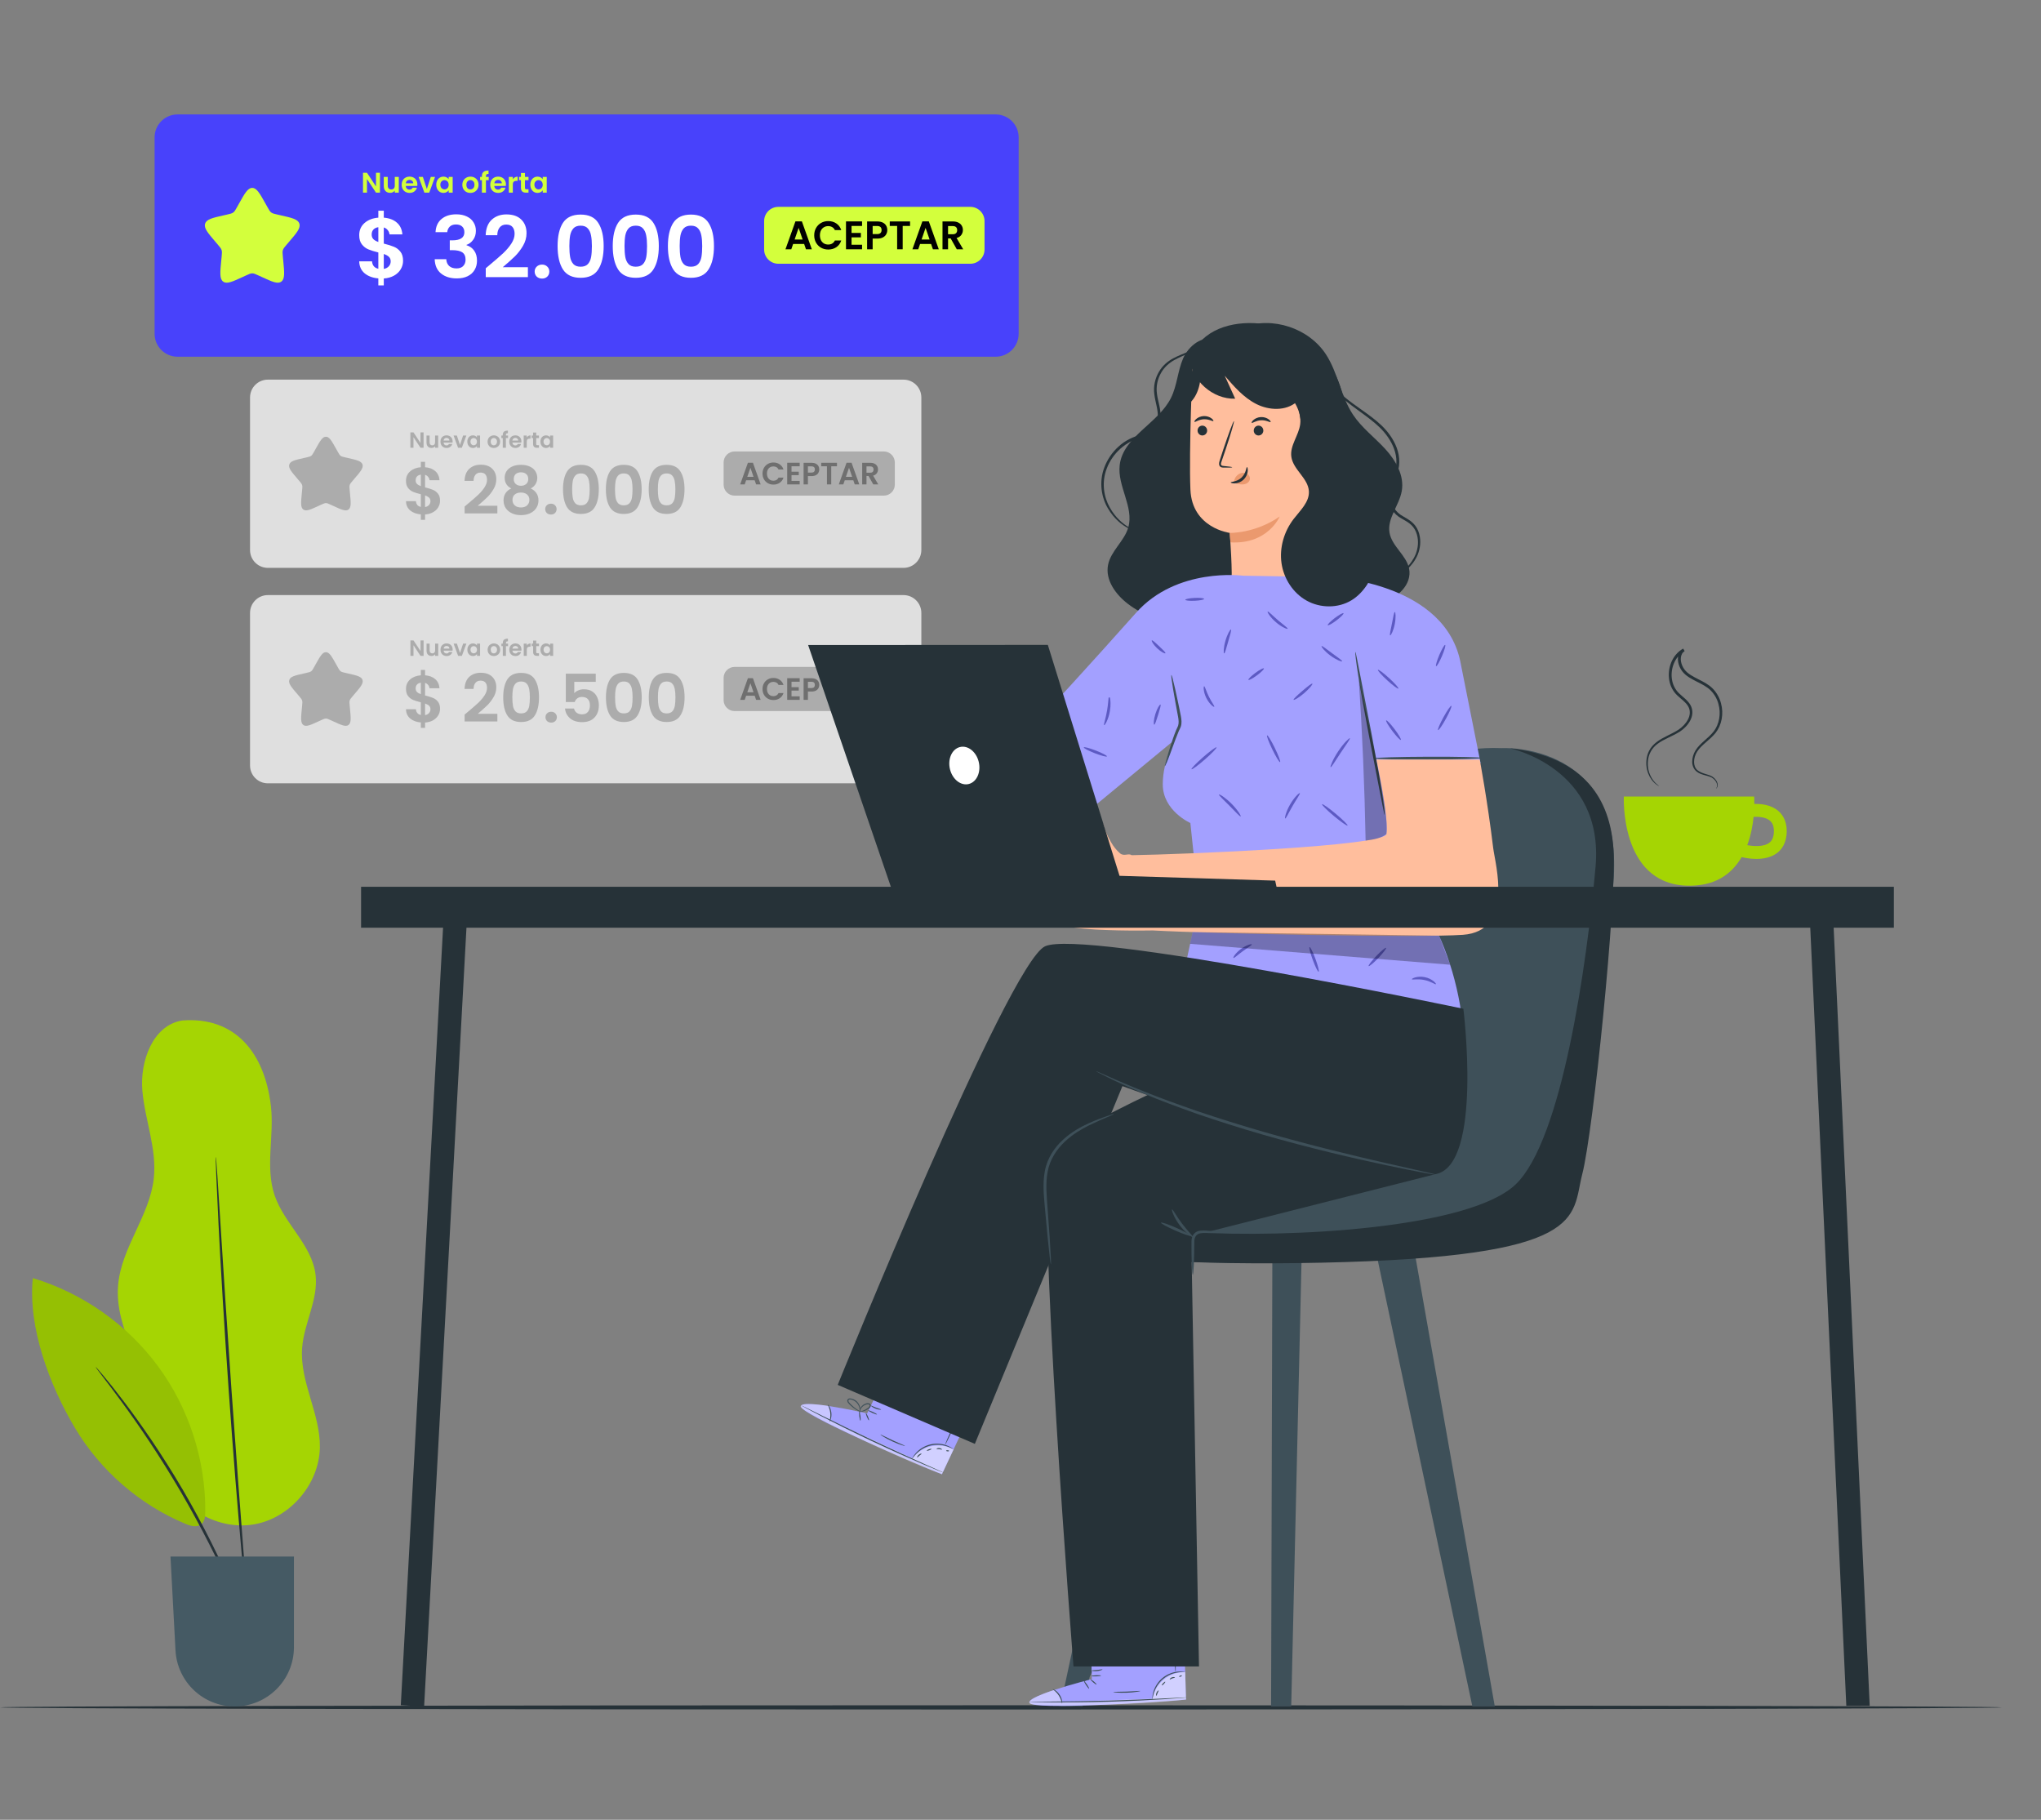 <svg width="553" height="493" viewBox="0 0 553 493" fill="none" xmlns="http://www.w3.org/2000/svg">
<rect x="0" y="0" width="553" height="493" fill="#808080" stroke="none"/>
<path d="M542.415 462.547C542.415 462.865 420.981 463.121 271.22 463.121C121.408 463.121 0 462.863 0 462.547C0 462.229 121.408 461.972 271.22 461.972C420.981 461.97 542.415 462.229 542.415 462.547Z" fill="#263238"/>
<path d="M49.34 276.466C41.419 277.74 37.878 287.472 38.571 295.464C39.264 303.456 42.549 311.268 41.671 319.241C40.554 329.367 32.904 337.924 32.012 348.073C30.961 360.041 39.421 370.655 41.949 382.401C43.179 388.115 43.007 394.158 45.134 399.601C48.721 408.781 59.243 414.675 68.945 412.944C78.648 411.211 86.476 402.038 86.665 392.184C86.84 382.995 81.169 374.34 81.859 365.175C82.368 358.4 86.339 351.981 85.489 345.241C84.477 337.223 77.046 331.526 74.423 323.88C71.801 316.233 74.319 307.805 73.414 299.77C71.79 285.357 63.8 275.309 49.34 276.466Z" fill="#A5D503"/>
<path d="M8.896 346.256C7.549 359.612 13.455 375.325 20.323 386.856C27.191 398.389 37.838 407.629 50.222 412.807C51.618 413.392 53.358 413.882 54.532 412.928C55.495 412.146 55.616 410.743 55.623 409.503C55.718 395.448 51.144 381.402 42.793 370.098C34.439 358.791 22.357 350.294 8.896 346.256Z" fill="#A5D503"/>
<g opacity="0.1">
<path d="M8.896 346.256C7.549 359.612 13.455 375.325 20.323 386.856C27.191 398.389 37.838 407.629 50.222 412.807C51.618 413.392 53.358 413.882 54.532 412.928C55.495 412.146 55.616 410.743 55.623 409.503C55.718 395.448 51.144 381.402 42.793 370.098C34.439 358.791 22.357 350.294 8.896 346.256Z" fill="black"/>
</g>
<path d="M67.075 440.731C67.051 440.74 66.921 440.484 66.695 439.987C66.443 439.411 66.127 438.687 65.741 437.799C64.939 435.891 63.739 433.146 62.211 429.776C59.161 423.034 54.641 413.855 48.951 404.104C43.247 394.359 37.466 385.915 33.09 379.949C30.903 376.963 29.101 374.57 27.831 372.935C27.247 372.162 26.773 371.534 26.392 371.031C26.071 370.589 25.911 370.351 25.931 370.335C25.953 370.318 26.151 370.525 26.512 370.935C26.921 371.414 27.433 372.016 28.063 372.75C29.404 374.331 31.274 376.678 33.519 379.627C38.015 385.522 43.883 393.945 49.606 403.721C55.313 413.5 59.771 422.745 62.702 429.556C64.17 432.961 65.297 435.743 66.015 437.688C66.349 438.597 66.62 439.338 66.837 439.929C67.016 440.448 67.1 440.722 67.075 440.731Z" fill="#263238"/>
<path d="M58.476 313.415C58.503 313.414 58.552 313.855 58.621 314.696C58.687 315.603 58.776 316.829 58.887 318.375C59.097 321.64 59.393 326.247 59.758 331.907C60.48 343.334 61.493 359.12 62.719 376.547C63.947 393.979 65.155 409.75 66.041 421.167C66.474 426.822 66.825 431.423 67.075 434.689C67.18 436.233 67.264 437.46 67.325 438.367C67.375 439.208 67.388 439.653 67.361 439.654C67.336 439.656 67.271 439.217 67.172 438.381C67.075 437.477 66.945 436.252 66.78 434.714C66.472 431.453 66.04 426.86 65.505 421.212C64.482 409.804 63.189 394.036 61.961 376.601C60.736 359.17 59.806 343.376 59.222 331.939C58.959 326.272 58.745 321.661 58.593 318.391C58.54 316.844 58.498 315.614 58.467 314.707C58.447 313.861 58.45 313.417 58.476 313.415Z" fill="#263238"/>
<path d="M46.192 421.685H79.639V446.239C79.639 455.108 72.45 462.295 63.583 462.295C55.049 462.295 48.006 455.62 47.55 447.097L46.192 421.685Z" fill="#455A64"/>
<path d="M481.793 219.663C479.775 217.958 477.02 217.74 475.32 217.8C475.329 216.553 475.274 215.784 475.274 215.784H439.972C439.972 215.784 438.863 239.092 456.71 239.917C464.697 240.285 469.269 236.705 471.885 232.2C472.738 232.404 474.222 232.686 475.89 232.686C477.749 232.686 479.822 232.332 481.45 231.115C482.661 230.211 484.104 228.441 484.104 225.143C484.105 222.228 482.846 220.555 481.793 219.663ZM479.374 228.324C477.867 229.454 475.167 229.28 473.409 228.963C474.404 226.303 474.895 223.58 475.127 221.297C476.335 221.222 478.369 221.323 479.548 222.321C480.274 222.933 480.626 223.856 480.626 225.143C480.626 226.654 480.215 227.692 479.374 228.324Z" fill="#A5D503"/>
<path d="M464.961 213.659C464.914 213.635 465.232 213.394 465.247 212.773C465.25 212.175 464.796 211.248 463.789 210.651C463.288 210.371 462.628 210.205 461.917 210.009C461.21 209.805 460.378 209.597 459.657 208.997C458.935 208.408 458.484 207.406 458.495 206.369C458.489 205.332 458.808 204.262 459.392 203.289C460.601 201.326 462.789 200.088 464.32 198.148C465.814 196.204 466.357 193.35 465.595 190.682C465.242 189.342 464.515 188.079 463.518 187.052C462.505 186.036 461.14 185.36 459.744 184.661C458.362 183.936 456.83 183.232 455.752 181.805C455.243 181.106 454.872 180.303 454.709 179.432C454.537 178.573 454.585 177.607 455.044 176.763C455.282 176.326 455.652 175.982 456.019 175.722L456.42 176.389C453.7 177.905 452.536 181.307 453.024 184.141C453.263 185.584 453.938 186.888 454.959 187.855C455.968 188.844 457.253 189.662 458.021 191.003C458.392 191.669 458.581 192.442 458.54 193.187C458.498 193.934 458.26 194.634 457.931 195.252C457.259 196.49 456.273 197.439 455.21 198.163C453.04 199.536 450.804 200.226 449.157 201.483C447.465 202.684 446.642 204.486 446.508 206.11C446.34 207.736 446.704 209.165 447.204 210.197C448.247 212.302 449.586 212.86 449.495 212.944C449.487 212.956 449.414 212.92 449.275 212.84C449.142 212.752 448.919 212.653 448.679 212.448C448.175 212.076 447.506 211.395 446.936 210.332C446.374 209.277 445.945 207.797 446.08 206.071C446.15 205.214 446.356 204.292 446.81 203.409C447.254 202.521 447.97 201.715 448.827 201.05C450.548 199.7 452.828 198.956 454.851 197.635C455.833 196.951 456.744 196.046 457.331 194.937C457.934 193.841 458.064 192.472 457.401 191.354C456.758 190.222 455.538 189.427 454.446 188.386C453.316 187.332 452.537 185.851 452.276 184.27C451.738 181.16 452.965 177.449 456.044 175.707L456.445 176.374C456.173 176.575 455.9 176.82 455.725 177.143C455.044 178.424 455.511 180.163 456.378 181.346C457.259 182.543 458.726 183.272 460.088 183.978C461.474 184.68 462.918 185.39 464.045 186.526C465.139 187.661 465.916 189.044 466.288 190.49C467.088 193.371 466.484 196.439 464.831 198.546C463.148 200.6 460.983 201.793 459.862 203.579C458.747 205.308 458.644 207.604 459.94 208.668C461.213 209.699 462.867 209.702 463.945 210.392C465.021 211.088 465.456 212.109 465.404 212.781C465.381 213.122 465.238 213.349 465.146 213.489C465.033 213.611 464.971 213.668 464.961 213.659Z" fill="#263238"/>
<path d="M244.8 153.842H72.58C69.91 153.842 67.746 151.678 67.746 149.008V107.681C67.746 105.011 69.91 102.847 72.58 102.847H244.8C247.47 102.847 249.634 105.011 249.634 107.681V149.008C249.634 151.677 247.47 153.842 244.8 153.842Z" fill="#DFDFDF"/>
<g opacity="0.5">
<path d="M196.057 125.295C196.057 123.642 197.397 122.302 199.05 122.302H239.458C241.111 122.302 242.452 123.642 242.452 125.295V131.282C242.452 132.935 241.111 134.275 239.458 134.275H199.05C197.397 134.275 196.057 132.935 196.057 131.282V125.295Z" fill="#7A7A7A"/>
<path d="M204.479 130.115H202.158L201.774 131.231H200.547L202.642 125.363H204.003L206.098 131.231H204.863L204.479 130.115ZM204.162 129.174L203.318 126.723L202.475 129.174H204.162Z" fill="black"/>
<path d="M206.598 128.293C206.598 127.716 206.726 127.201 206.982 126.748C207.243 126.289 207.597 125.934 208.042 125.682C208.493 125.424 208.996 125.295 209.553 125.295C210.204 125.295 210.774 125.463 211.264 125.799C211.754 126.135 212.096 126.6 212.291 127.193H210.947C210.813 126.913 210.624 126.703 210.379 126.563C210.14 126.423 209.862 126.353 209.544 126.353C209.205 126.353 208.902 126.434 208.635 126.597C208.373 126.754 208.167 126.977 208.017 127.269C207.872 127.56 207.8 127.901 207.8 128.293C207.8 128.679 207.872 129.02 208.017 129.317C208.167 129.608 208.373 129.835 208.635 129.997C208.902 130.154 209.205 130.232 209.544 130.232C209.862 130.232 210.14 130.162 210.379 130.022C210.624 129.877 210.813 129.664 210.947 129.384H212.291C212.096 129.983 211.754 130.451 211.264 130.786C210.78 131.117 210.209 131.282 209.553 131.282C208.996 131.282 208.493 131.156 208.042 130.904C207.597 130.647 207.243 130.291 206.982 129.838C206.726 129.384 206.598 128.869 206.598 128.293Z" fill="black"/>
<path d="M214.458 126.32V127.789H216.42V128.721H214.458V130.274H216.67V131.231H213.289V125.363H216.67V126.32H214.458Z" fill="black"/>
<path d="M221.981 127.185C221.981 127.498 221.906 127.792 221.756 128.066C221.611 128.34 221.38 128.562 221.063 128.729C220.751 128.897 220.356 128.981 219.878 128.981H218.901V131.231H217.732V125.371H219.878C220.328 125.371 220.712 125.449 221.03 125.606C221.347 125.763 221.583 125.978 221.739 126.253C221.9 126.527 221.981 126.838 221.981 127.185ZM219.827 128.033C220.15 128.033 220.39 127.96 220.545 127.814C220.701 127.663 220.779 127.453 220.779 127.185C220.779 126.614 220.462 126.328 219.827 126.328H218.901V128.033H219.827Z" fill="black"/>
<path d="M226.776 125.371V126.32H225.224V131.231H224.055V126.32H222.502V125.371H226.776Z" fill="black"/>
<path d="M231.202 130.115H228.881L228.497 131.231H227.27L229.365 125.363H230.726L232.821 131.231H231.586L231.202 130.115ZM230.885 129.174L230.042 126.723L229.198 129.174H230.885Z" fill="black"/>
<path d="M236.61 131.231L235.324 128.948H234.773V131.231H233.605V125.371H235.792C236.243 125.371 236.627 125.452 236.944 125.614C237.261 125.771 237.497 125.987 237.653 126.261C237.815 126.53 237.895 126.832 237.895 127.168C237.895 127.554 237.784 127.904 237.561 128.217C237.339 128.525 237.008 128.738 236.568 128.855L237.962 131.231H236.61ZM234.773 128.066H235.75C236.067 128.066 236.304 127.991 236.46 127.839C236.615 127.683 236.693 127.467 236.693 127.193C236.693 126.924 236.615 126.717 236.46 126.572C236.304 126.42 236.067 126.345 235.75 126.345H234.773V128.066Z" fill="black"/>
</g>
<g opacity="0.5">
<path d="M85.461 121.712C86.725 119.445 87.357 118.312 88.302 118.312C89.247 118.312 89.878 119.445 91.142 121.712L91.47 122.299C91.829 122.944 92.008 123.266 92.288 123.478C92.567 123.691 92.916 123.77 93.615 123.927L94.249 124.071C96.704 124.627 97.93 124.904 98.222 125.843C98.514 126.781 97.678 127.76 96.004 129.716L95.571 130.222C95.097 130.778 94.858 131.056 94.751 131.399C94.644 131.744 94.68 132.115 94.752 132.856L94.818 133.532C95.07 136.143 95.197 137.448 94.433 138.027C93.669 138.607 92.519 138.078 90.222 137.021L89.627 136.747C88.974 136.446 88.648 136.296 88.302 136.296C87.956 136.296 87.629 136.446 86.977 136.747L86.382 137.021C84.084 138.078 82.935 138.607 82.172 138.028C81.406 137.448 81.533 136.143 81.786 133.532L81.852 132.857C81.923 132.115 81.959 131.744 81.852 131.4C81.746 131.056 81.507 130.778 81.032 130.223L80.599 129.716C78.926 127.761 78.09 126.782 78.381 125.843C78.673 124.904 79.901 124.626 82.355 124.071L82.99 123.927C83.687 123.77 84.035 123.691 84.316 123.478C84.596 123.266 84.775 122.944 85.134 122.299L85.461 121.712Z" fill="#7A7A7A"/>
</g>
<g opacity="0.5">
<path d="M119.23 135.659C119.23 136.281 119.068 136.868 118.745 137.419C118.434 137.958 117.967 138.407 117.344 138.766C116.734 139.113 116.009 139.316 115.171 139.376V140.831H114.022V139.358C112.825 139.251 111.861 138.891 111.13 138.281C110.4 137.658 110.023 136.82 109.999 135.767H112.693C112.765 136.629 113.208 137.149 114.022 137.329V133.899C113.16 133.683 112.465 133.468 111.939 133.252C111.412 133.037 110.957 132.689 110.574 132.211C110.191 131.732 109.999 131.079 109.999 130.253C109.999 129.211 110.37 128.361 111.113 127.703C111.867 127.044 112.837 126.667 114.022 126.571V125.117H115.171V126.571C116.321 126.667 117.237 127.014 117.919 127.613C118.614 128.212 119.003 129.038 119.086 130.091H116.375C116.339 129.744 116.213 129.445 115.997 129.193C115.794 128.93 115.519 128.744 115.171 128.637V132.031C116.069 132.258 116.776 132.48 117.291 132.695C117.817 132.899 118.272 133.24 118.655 133.719C119.039 134.186 119.23 134.833 119.23 135.659ZM112.621 130.127C112.621 130.522 112.741 130.846 112.98 131.097C113.22 131.337 113.567 131.534 114.022 131.69V128.583C113.591 128.643 113.25 128.804 112.998 129.068C112.747 129.331 112.621 129.684 112.621 130.127ZM115.171 137.365C115.626 137.281 115.979 137.096 116.231 136.808C116.494 136.521 116.626 136.174 116.626 135.767C116.626 135.371 116.5 135.054 116.249 134.815C115.997 134.575 115.638 134.378 115.171 134.222V137.365Z" fill="#7A7A7A"/>
<path d="M126.819 136.431C127.969 135.473 128.885 134.677 129.567 134.042C130.25 133.396 130.818 132.725 131.273 132.031C131.728 131.337 131.956 130.654 131.956 129.984C131.956 129.373 131.812 128.894 131.525 128.547C131.237 128.2 130.794 128.026 130.196 128.026C129.597 128.026 129.136 128.23 128.813 128.637C128.49 129.032 128.322 129.577 128.31 130.271H125.868C125.915 128.834 126.34 127.745 127.143 127.002C127.957 126.26 128.986 125.889 130.232 125.889C131.597 125.889 132.644 126.254 133.375 126.984C134.105 127.703 134.47 128.655 134.47 129.84C134.47 130.774 134.219 131.666 133.716 132.516C133.213 133.366 132.638 134.108 131.992 134.743C131.345 135.365 130.501 136.12 129.459 137.006H134.757V139.089H125.885V137.221L126.819 136.431Z" fill="#7A7A7A"/>
<path d="M138.533 132.336C137.335 131.714 136.737 130.75 136.737 129.445C136.737 128.798 136.898 128.212 137.222 127.685C137.557 127.146 138.054 126.721 138.712 126.41C139.383 126.086 140.197 125.925 141.155 125.925C142.113 125.925 142.921 126.086 143.579 126.41C144.25 126.721 144.747 127.146 145.07 127.685C145.405 128.212 145.573 128.798 145.573 129.445C145.573 130.103 145.411 130.684 145.088 131.187C144.765 131.678 144.334 132.061 143.795 132.336C144.453 132.624 144.968 133.043 145.339 133.593C145.711 134.144 145.896 134.797 145.896 135.551C145.896 136.365 145.687 137.078 145.268 137.688C144.86 138.287 144.298 138.748 143.579 139.071C142.861 139.394 142.053 139.556 141.155 139.556C140.257 139.556 139.449 139.394 138.73 139.071C138.024 138.748 137.461 138.287 137.042 137.688C136.635 137.078 136.432 136.365 136.432 135.551C136.432 134.797 136.617 134.144 136.988 133.593C137.359 133.031 137.874 132.612 138.533 132.336ZM143.13 129.804C143.13 129.217 142.951 128.762 142.592 128.439C142.244 128.116 141.765 127.954 141.155 127.954C140.556 127.954 140.077 128.116 139.718 128.439C139.371 128.762 139.197 129.223 139.197 129.822C139.197 130.361 139.377 130.792 139.736 131.115C140.107 131.438 140.58 131.6 141.155 131.6C141.73 131.6 142.202 131.438 142.574 131.115C142.945 130.78 143.13 130.343 143.13 129.804ZM141.155 133.432C140.472 133.432 139.916 133.605 139.485 133.953C139.066 134.3 138.856 134.797 138.856 135.443C138.856 136.042 139.06 136.533 139.467 136.916C139.886 137.287 140.448 137.473 141.155 137.473C141.861 137.473 142.418 137.281 142.825 136.898C143.232 136.515 143.436 136.03 143.436 135.443C143.436 134.809 143.226 134.318 142.807 133.971C142.388 133.611 141.837 133.432 141.155 133.432Z" fill="#7A7A7A"/>
<path d="M149.283 139.394C148.828 139.394 148.451 139.257 148.151 138.981C147.864 138.694 147.72 138.341 147.72 137.922C147.72 137.503 147.864 137.155 148.151 136.88C148.451 136.593 148.828 136.449 149.283 136.449C149.726 136.449 150.091 136.593 150.378 136.88C150.666 137.155 150.809 137.503 150.809 137.922C150.809 138.341 150.666 138.694 150.378 138.981C150.091 139.257 149.726 139.394 149.283 139.394Z" fill="#7A7A7A"/>
<path d="M152.547 132.552C152.547 130.48 152.918 128.858 153.661 127.685C154.415 126.511 155.66 125.925 157.396 125.925C159.132 125.925 160.372 126.511 161.114 127.685C161.868 128.858 162.245 130.48 162.245 132.552C162.245 134.635 161.868 136.269 161.114 137.455C160.372 138.64 159.132 139.233 157.396 139.233C155.66 139.233 154.415 138.64 153.661 137.455C152.918 136.269 152.547 134.635 152.547 132.552ZM159.767 132.552C159.767 131.666 159.707 130.924 159.587 130.325C159.48 129.714 159.252 129.217 158.905 128.834C158.57 128.451 158.067 128.26 157.396 128.26C156.726 128.26 156.217 128.451 155.87 128.834C155.534 129.217 155.307 129.714 155.187 130.325C155.079 130.924 155.026 131.666 155.026 132.552C155.026 133.462 155.079 134.228 155.187 134.851C155.295 135.461 155.522 135.958 155.87 136.341C156.217 136.712 156.726 136.898 157.396 136.898C158.067 136.898 158.576 136.712 158.923 136.341C159.27 135.958 159.497 135.461 159.605 134.851C159.713 134.228 159.767 133.462 159.767 132.552Z" fill="#7A7A7A"/>
<path d="M164.158 132.552C164.158 130.48 164.529 128.858 165.271 127.685C166.025 126.511 167.271 125.925 169.007 125.925C170.743 125.925 171.982 126.511 172.724 127.685C173.479 128.858 173.856 130.48 173.856 132.552C173.856 134.635 173.479 136.269 172.724 137.455C171.982 138.64 170.743 139.233 169.007 139.233C167.271 139.233 166.025 138.64 165.271 137.455C164.529 136.269 164.158 134.635 164.158 132.552ZM171.377 132.552C171.377 131.666 171.317 130.924 171.198 130.325C171.09 129.714 170.862 129.217 170.515 128.834C170.18 128.451 169.677 128.26 169.007 128.26C168.336 128.26 167.827 128.451 167.48 128.834C167.145 129.217 166.917 129.714 166.798 130.325C166.69 130.924 166.636 131.666 166.636 132.552C166.636 133.462 166.69 134.228 166.798 134.851C166.905 135.461 167.133 135.958 167.48 136.341C167.827 136.712 168.336 136.898 169.007 136.898C169.677 136.898 170.186 136.712 170.533 136.341C170.88 135.958 171.108 135.461 171.216 134.851C171.323 134.228 171.377 133.462 171.377 132.552Z" fill="#7A7A7A"/>
<path d="M175.768 132.552C175.768 130.48 176.139 128.858 176.882 127.685C177.636 126.511 178.881 125.925 180.617 125.925C182.353 125.925 183.592 126.511 184.335 127.685C185.089 128.858 185.466 130.48 185.466 132.552C185.466 134.635 185.089 136.269 184.335 137.455C183.592 138.64 182.353 139.233 180.617 139.233C178.881 139.233 177.636 138.64 176.882 137.455C176.139 136.269 175.768 134.635 175.768 132.552ZM182.988 132.552C182.988 131.666 182.928 130.924 182.808 130.325C182.7 129.714 182.473 129.217 182.126 128.834C181.79 128.451 181.288 128.26 180.617 128.26C179.947 128.26 179.438 128.451 179.091 128.834C178.755 129.217 178.528 129.714 178.408 130.325C178.3 130.924 178.246 131.666 178.246 132.552C178.246 133.462 178.3 134.228 178.408 134.851C178.516 135.461 178.743 135.958 179.091 136.341C179.438 136.712 179.947 136.898 180.617 136.898C181.288 136.898 181.796 136.712 182.144 136.341C182.491 135.958 182.718 135.461 182.826 134.851C182.934 134.228 182.988 133.462 182.988 132.552Z" fill="#7A7A7A"/>
<path d="M114.765 121.309H113.927L112.029 118.442V121.309H111.191V117.125H112.029L113.927 119.998V117.125H114.765V121.309Z" fill="#7A7A7A"/>
<path d="M118.724 117.993V121.309H117.88V120.89C117.772 121.034 117.63 121.148 117.455 121.231C117.283 121.311 117.095 121.351 116.892 121.351C116.632 121.351 116.403 121.297 116.203 121.19C116.004 121.078 115.846 120.916 115.731 120.705C115.619 120.489 115.563 120.234 115.563 119.938V117.993H116.401V119.819C116.401 120.082 116.467 120.286 116.599 120.429C116.73 120.569 116.91 120.639 117.137 120.639C117.369 120.639 117.55 120.569 117.682 120.429C117.814 120.286 117.88 120.082 117.88 119.819V117.993H118.724Z" fill="#7A7A7A"/>
<path d="M122.634 119.579C122.634 119.699 122.626 119.807 122.61 119.902H120.185C120.205 120.142 120.289 120.329 120.437 120.465C120.584 120.601 120.766 120.669 120.981 120.669C121.293 120.669 121.514 120.535 121.646 120.268H122.55C122.454 120.587 122.271 120.85 121.999 121.058C121.728 121.261 121.395 121.363 120.999 121.363C120.68 121.363 120.393 121.293 120.137 121.154C119.886 121.01 119.688 120.808 119.545 120.549C119.405 120.29 119.335 119.99 119.335 119.651C119.335 119.308 119.405 119.006 119.545 118.747C119.684 118.488 119.88 118.288 120.131 118.148C120.383 118.009 120.672 117.939 120.999 117.939C121.315 117.939 121.596 118.007 121.843 118.142C122.095 118.278 122.288 118.472 122.424 118.723C122.564 118.971 122.634 119.256 122.634 119.579ZM121.766 119.34C121.762 119.124 121.684 118.953 121.532 118.825C121.381 118.693 121.195 118.627 120.975 118.627C120.768 118.627 120.592 118.691 120.449 118.819C120.309 118.943 120.223 119.116 120.191 119.34H121.766Z" fill="#7A7A7A"/>
<path d="M124.628 120.537L125.466 117.993H126.358L125.131 121.309H124.113L122.892 117.993H123.79L124.628 120.537Z" fill="#7A7A7A"/>
<path d="M126.614 119.639C126.614 119.304 126.679 119.006 126.811 118.747C126.947 118.488 127.128 118.288 127.356 118.148C127.587 118.009 127.845 117.939 128.128 117.939C128.376 117.939 128.591 117.989 128.775 118.089C128.962 118.188 129.112 118.314 129.224 118.466V117.993H130.068V121.309H129.224V120.824C129.116 120.98 128.966 121.11 128.775 121.213C128.587 121.313 128.37 121.363 128.122 121.363C127.843 121.363 127.587 121.291 127.356 121.148C127.128 121.004 126.947 120.802 126.811 120.543C126.679 120.28 126.614 119.978 126.614 119.639ZM129.224 119.651C129.224 119.447 129.184 119.274 129.104 119.13C129.024 118.983 128.916 118.871 128.781 118.795C128.645 118.715 128.499 118.675 128.344 118.675C128.188 118.675 128.044 118.713 127.913 118.789C127.781 118.865 127.673 118.977 127.589 119.124C127.51 119.268 127.47 119.439 127.47 119.639C127.47 119.839 127.51 120.014 127.589 120.166C127.673 120.314 127.781 120.427 127.913 120.507C128.048 120.587 128.192 120.627 128.344 120.627C128.499 120.627 128.645 120.589 128.781 120.513C128.916 120.433 129.024 120.322 129.104 120.178C129.184 120.03 129.224 119.855 129.224 119.651Z" fill="#7A7A7A"/>
<path d="M133.785 121.363C133.466 121.363 133.179 121.293 132.923 121.154C132.668 121.01 132.466 120.808 132.319 120.549C132.175 120.29 132.103 119.99 132.103 119.651C132.103 119.312 132.177 119.012 132.325 118.753C132.476 118.494 132.682 118.294 132.941 118.154C133.201 118.011 133.49 117.939 133.809 117.939C134.129 117.939 134.418 118.011 134.677 118.154C134.937 118.294 135.14 118.494 135.288 118.753C135.44 119.012 135.516 119.312 135.516 119.651C135.516 119.99 135.438 120.29 135.282 120.549C135.13 120.808 134.923 121.01 134.659 121.154C134.4 121.293 134.109 121.363 133.785 121.363ZM133.785 120.633C133.937 120.633 134.079 120.597 134.211 120.525C134.346 120.449 134.454 120.337 134.534 120.19C134.614 120.042 134.654 119.863 134.654 119.651C134.654 119.336 134.57 119.094 134.402 118.927C134.238 118.755 134.037 118.669 133.797 118.669C133.558 118.669 133.356 118.755 133.193 118.927C133.033 119.094 132.953 119.336 132.953 119.651C132.953 119.966 133.031 120.21 133.187 120.381C133.346 120.549 133.546 120.633 133.785 120.633Z" fill="#7A7A7A"/>
<path d="M137.651 118.681H137.07V121.309H136.22V118.681H135.843V117.993H136.22V117.825C136.22 117.418 136.336 117.119 136.567 116.927C136.799 116.736 137.148 116.646 137.615 116.658V117.364C137.411 117.36 137.27 117.394 137.19 117.466C137.11 117.538 137.07 117.668 137.07 117.855V117.993H137.651V118.681Z" fill="#7A7A7A"/>
<path d="M141.277 119.579C141.277 119.699 141.269 119.807 141.253 119.902H138.829C138.849 120.142 138.932 120.329 139.08 120.465C139.228 120.601 139.409 120.669 139.625 120.669C139.936 120.669 140.158 120.535 140.289 120.268H141.193C141.097 120.587 140.914 120.85 140.642 121.058C140.371 121.261 140.038 121.363 139.643 121.363C139.323 121.363 139.036 121.293 138.781 121.154C138.529 121.01 138.332 120.808 138.188 120.549C138.048 120.29 137.979 119.99 137.979 119.651C137.979 119.308 138.048 119.006 138.188 118.747C138.328 118.488 138.523 118.288 138.775 118.148C139.026 118.009 139.315 117.939 139.643 117.939C139.958 117.939 140.239 118.007 140.487 118.142C140.738 118.278 140.932 118.472 141.068 118.723C141.207 118.971 141.277 119.256 141.277 119.579ZM140.409 119.34C140.405 119.124 140.327 118.953 140.176 118.825C140.024 118.693 139.838 118.627 139.619 118.627C139.411 118.627 139.236 118.691 139.092 118.819C138.952 118.943 138.866 119.116 138.835 119.34H140.409Z" fill="#7A7A7A"/>
<path d="M142.727 118.508C142.835 118.332 142.974 118.194 143.146 118.095C143.322 117.995 143.521 117.945 143.745 117.945V118.825H143.523C143.26 118.825 143.06 118.887 142.924 119.01C142.793 119.134 142.727 119.35 142.727 119.657V121.309H141.889V117.993H142.727V118.508Z" fill="#7A7A7A"/>
<path d="M145.285 118.681V120.286C145.285 120.397 145.311 120.479 145.363 120.531C145.419 120.579 145.51 120.603 145.638 120.603H146.027V121.309H145.5C144.794 121.309 144.441 120.966 144.441 120.28V118.681H144.046V117.993H144.441V117.173H145.285V117.993H146.027V118.681H145.285Z" fill="#7A7A7A"/>
<path d="M146.414 119.639C146.414 119.304 146.48 119.006 146.612 118.747C146.748 118.488 146.929 118.288 147.157 118.148C147.388 118.009 147.646 117.939 147.929 117.939C148.176 117.939 148.392 117.989 148.576 118.089C148.763 118.188 148.913 118.314 149.025 118.466V117.993H149.869V121.309H149.025V120.824C148.917 120.98 148.767 121.11 148.576 121.213C148.388 121.313 148.171 121.363 147.923 121.363C147.644 121.363 147.388 121.291 147.157 121.148C146.929 121.004 146.748 120.802 146.612 120.543C146.48 120.28 146.414 119.978 146.414 119.639ZM149.025 119.651C149.025 119.447 148.985 119.274 148.905 119.13C148.825 118.983 148.717 118.871 148.582 118.795C148.446 118.715 148.3 118.675 148.145 118.675C147.989 118.675 147.845 118.713 147.714 118.789C147.582 118.865 147.474 118.977 147.39 119.124C147.31 119.268 147.271 119.439 147.271 119.639C147.271 119.839 147.31 120.014 147.39 120.166C147.474 120.314 147.582 120.427 147.714 120.507C147.849 120.587 147.993 120.627 148.145 120.627C148.3 120.627 148.446 120.589 148.582 120.513C148.717 120.433 148.825 120.322 148.905 120.178C148.985 120.03 149.025 119.855 149.025 119.651Z" fill="#7A7A7A"/>
</g>
<path d="M244.8 212.21H72.58C69.91 212.21 67.746 210.046 67.746 207.376V166.048C67.746 163.378 69.91 161.214 72.58 161.214H244.8C247.47 161.214 249.634 163.378 249.634 166.048V207.376C249.634 210.044 247.47 212.21 244.8 212.21Z" fill="#DFDFDF"/>
<g opacity="0.5">
<path d="M119.231 192.027C119.231 192.65 119.069 193.236 118.746 193.787C118.435 194.326 117.968 194.775 117.345 195.134C116.735 195.481 116.01 195.685 115.172 195.745V197.199H114.023V195.727C112.826 195.619 111.862 195.26 111.131 194.649C110.401 194.026 110.024 193.188 110 192.135H112.694C112.766 192.997 113.209 193.518 114.023 193.697V190.267C113.161 190.051 112.466 189.836 111.94 189.62C111.413 189.405 110.958 189.058 110.575 188.579C110.192 188.1 110 187.447 110 186.621C110 185.58 110.371 184.729 111.113 184.071C111.868 183.412 112.838 183.035 114.023 182.94V181.485H115.172V182.94C116.322 183.035 117.238 183.382 117.92 183.981C118.614 184.58 119.004 185.406 119.087 186.46H116.376C116.34 186.112 116.214 185.813 115.998 185.562C115.795 185.298 115.52 185.113 115.172 185.005V188.399C116.07 188.627 116.777 188.848 117.291 189.064C117.818 189.267 118.273 189.608 118.656 190.087C119.04 190.554 119.231 191.201 119.231 192.027ZM112.622 186.495C112.622 186.891 112.742 187.214 112.981 187.465C113.221 187.705 113.568 187.902 114.023 188.058V184.951C113.592 185.011 113.251 185.172 112.999 185.436C112.748 185.699 112.622 186.052 112.622 186.495ZM115.172 193.733C115.627 193.649 115.98 193.464 116.232 193.176C116.495 192.889 116.627 192.542 116.627 192.135C116.627 191.74 116.501 191.422 116.25 191.183C115.998 190.943 115.639 190.746 115.172 190.59V193.733Z" fill="#7A7A7A"/>
<path d="M126.82 192.799C127.97 191.841 128.886 191.045 129.568 190.411C130.251 189.764 130.819 189.094 131.274 188.399C131.729 187.705 131.957 187.022 131.957 186.352C131.957 185.741 131.813 185.262 131.526 184.915C131.238 184.568 130.795 184.394 130.197 184.394C129.598 184.394 129.137 184.598 128.814 185.005C128.491 185.4 128.323 185.945 128.311 186.639H125.868C125.916 185.202 126.341 184.113 127.144 183.371C127.958 182.628 128.987 182.257 130.233 182.257C131.598 182.257 132.645 182.622 133.375 183.353C134.106 184.071 134.471 185.023 134.471 186.208C134.471 187.142 134.22 188.034 133.717 188.884C133.214 189.734 132.639 190.476 131.993 191.111C131.346 191.734 130.502 192.488 129.46 193.374H134.758V195.457H125.886V193.589L126.82 192.799Z" fill="#7A7A7A"/>
<path d="M136.343 188.92C136.343 186.849 136.714 185.226 137.456 184.053C138.21 182.88 139.456 182.293 141.192 182.293C142.928 182.293 144.167 182.88 144.909 184.053C145.664 185.226 146.041 186.849 146.041 188.92C146.041 191.003 145.664 192.638 144.909 193.823C144.167 195.008 142.928 195.601 141.192 195.601C139.456 195.601 138.21 195.008 137.456 193.823C136.714 192.638 136.343 191.003 136.343 188.92ZM143.562 188.92C143.562 188.034 143.502 187.292 143.383 186.693C143.275 186.082 143.048 185.586 142.7 185.202C142.365 184.819 141.862 184.628 141.192 184.628C140.521 184.628 140.012 184.819 139.665 185.202C139.33 185.586 139.102 186.082 138.983 186.693C138.875 187.292 138.821 188.034 138.821 188.92C138.821 189.83 138.875 190.596 138.983 191.219C139.09 191.829 139.318 192.326 139.665 192.709C140.012 193.081 140.521 193.266 141.192 193.266C141.862 193.266 142.371 193.081 142.718 192.709C143.065 192.326 143.293 191.829 143.401 191.219C143.508 190.596 143.562 189.83 143.562 188.92Z" fill="#7A7A7A"/>
<path d="M149.354 195.762C148.899 195.762 148.522 195.625 148.223 195.349C147.935 195.062 147.792 194.709 147.792 194.29C147.792 193.871 147.935 193.524 148.223 193.248C148.522 192.961 148.899 192.817 149.354 192.817C149.797 192.817 150.162 192.961 150.449 193.248C150.737 193.524 150.881 193.871 150.881 194.29C150.881 194.709 150.737 195.062 150.449 195.349C150.162 195.625 149.797 195.762 149.354 195.762Z" fill="#7A7A7A"/>
<path d="M161.418 184.717H155.6V187.789C155.851 187.477 156.21 187.226 156.677 187.034C157.144 186.831 157.641 186.729 158.168 186.729C159.126 186.729 159.91 186.938 160.52 187.358C161.131 187.777 161.574 188.315 161.849 188.974C162.125 189.62 162.263 190.315 162.263 191.057C162.263 192.434 161.867 193.542 161.077 194.38C160.299 195.218 159.185 195.637 157.737 195.637C156.372 195.637 155.282 195.296 154.468 194.613C153.654 193.931 153.193 193.039 153.085 191.937H155.528C155.636 192.416 155.875 192.799 156.246 193.087C156.629 193.374 157.114 193.518 157.701 193.518C158.407 193.518 158.94 193.296 159.299 192.853C159.658 192.41 159.838 191.823 159.838 191.093C159.838 190.351 159.652 189.788 159.281 189.405C158.922 189.01 158.389 188.812 157.683 188.812C157.18 188.812 156.761 188.938 156.426 189.189C156.091 189.441 155.851 189.776 155.707 190.195H153.301V182.508H161.418V184.717Z" fill="#7A7A7A"/>
<path d="M164.176 188.92C164.176 186.849 164.547 185.226 165.29 184.053C166.044 182.88 167.289 182.293 169.025 182.293C170.761 182.293 172 182.88 172.743 184.053C173.497 185.226 173.874 186.849 173.874 188.92C173.874 191.003 173.497 192.638 172.743 193.823C172 195.008 170.761 195.601 169.025 195.601C167.289 195.601 166.044 195.008 165.29 193.823C164.547 192.638 164.176 191.003 164.176 188.92ZM171.396 188.92C171.396 188.034 171.336 187.292 171.216 186.693C171.108 186.082 170.881 185.586 170.534 185.202C170.199 184.819 169.696 184.628 169.025 184.628C168.355 184.628 167.846 184.819 167.499 185.202C167.163 185.586 166.936 186.082 166.816 186.693C166.708 187.292 166.655 188.034 166.655 188.92C166.655 189.83 166.708 190.596 166.816 191.219C166.924 191.829 167.151 192.326 167.499 192.709C167.846 193.081 168.355 193.266 169.025 193.266C169.696 193.266 170.205 193.081 170.552 192.709C170.899 192.326 171.126 191.829 171.234 191.219C171.342 190.596 171.396 189.83 171.396 188.92Z" fill="#7A7A7A"/>
<path d="M175.787 188.92C175.787 186.849 176.158 185.226 176.9 184.053C177.654 182.88 178.9 182.293 180.636 182.293C182.372 182.293 183.611 182.88 184.353 184.053C185.108 185.226 185.485 186.849 185.485 188.92C185.485 191.003 185.108 192.638 184.353 193.823C183.611 195.008 182.372 195.601 180.636 195.601C178.9 195.601 177.654 195.008 176.9 193.823C176.158 192.638 175.787 191.003 175.787 188.92ZM183.006 188.92C183.006 188.034 182.946 187.292 182.827 186.693C182.719 186.082 182.491 185.586 182.144 185.202C181.809 184.819 181.306 184.628 180.636 184.628C179.965 184.628 179.456 184.819 179.109 185.202C178.774 185.586 178.546 186.082 178.427 186.693C178.319 187.292 178.265 188.034 178.265 188.92C178.265 189.83 178.319 190.596 178.427 191.219C178.534 191.829 178.762 192.326 179.109 192.709C179.456 193.081 179.965 193.266 180.636 193.266C181.306 193.266 181.815 193.081 182.162 192.709C182.509 192.326 182.737 191.829 182.845 191.219C182.952 190.596 183.006 189.83 183.006 188.92Z" fill="#7A7A7A"/>
<path d="M114.774 177.677H113.936L112.039 174.81V177.677H111.2V173.493H112.039L113.936 176.366V173.493H114.774V177.677Z" fill="#7A7A7A"/>
<path d="M118.734 174.361V177.677H117.889V177.258C117.782 177.402 117.64 177.516 117.464 177.6C117.293 177.679 117.105 177.719 116.902 177.719C116.642 177.719 116.413 177.665 116.213 177.558C116.014 177.446 115.856 177.284 115.74 177.073C115.629 176.857 115.573 176.602 115.573 176.307V174.361H116.411V176.187C116.411 176.45 116.477 176.654 116.608 176.797C116.74 176.937 116.92 177.007 117.147 177.007C117.379 177.007 117.56 176.937 117.692 176.797C117.824 176.654 117.889 176.45 117.889 176.187V174.361H118.734Z" fill="#7A7A7A"/>
<path d="M122.643 175.947C122.643 176.067 122.635 176.175 122.62 176.271H120.195C120.215 176.51 120.299 176.698 120.446 176.833C120.594 176.969 120.776 177.037 120.991 177.037C121.302 177.037 121.524 176.903 121.656 176.636H122.56C122.464 176.955 122.28 177.218 122.009 177.426C121.737 177.63 121.404 177.731 121.009 177.731C120.69 177.731 120.403 177.661 120.147 177.522C119.896 177.378 119.698 177.177 119.554 176.917C119.415 176.658 119.345 176.358 119.345 176.019C119.345 175.676 119.415 175.375 119.554 175.115C119.694 174.856 119.89 174.656 120.141 174.517C120.393 174.377 120.682 174.307 121.009 174.307C121.324 174.307 121.606 174.375 121.853 174.511C122.105 174.646 122.298 174.84 122.434 175.091C122.574 175.339 122.643 175.624 122.643 175.947ZM121.775 175.708C121.771 175.492 121.694 175.321 121.542 175.193C121.39 175.061 121.205 174.995 120.985 174.995C120.778 174.995 120.602 175.059 120.458 175.187C120.319 175.311 120.233 175.484 120.201 175.708H121.775Z" fill="#7A7A7A"/>
<path d="M124.638 176.905L125.476 174.361H126.368L125.141 177.677H124.123L122.902 174.361H123.8L124.638 176.905Z" fill="#7A7A7A"/>
<path d="M126.623 176.007C126.623 175.672 126.689 175.375 126.821 175.115C126.957 174.856 127.138 174.656 127.366 174.517C127.597 174.377 127.855 174.307 128.138 174.307C128.385 174.307 128.601 174.357 128.784 174.457C128.972 174.556 129.122 174.682 129.233 174.834V174.361H130.078V177.677H129.233V177.193C129.126 177.348 128.976 177.478 128.784 177.582C128.597 177.681 128.379 177.731 128.132 177.731C127.853 177.731 127.597 177.659 127.366 177.516C127.138 177.372 126.957 177.171 126.821 176.911C126.689 176.648 126.623 176.346 126.623 176.007ZM129.233 176.019C129.233 175.816 129.194 175.642 129.114 175.498C129.034 175.351 128.926 175.239 128.79 175.163C128.655 175.083 128.509 175.043 128.353 175.043C128.198 175.043 128.054 175.081 127.922 175.157C127.791 175.233 127.683 175.345 127.599 175.492C127.519 175.636 127.479 175.808 127.479 176.007C127.479 176.207 127.519 176.382 127.599 176.534C127.683 176.682 127.791 176.795 127.922 176.875C128.058 176.955 128.202 176.995 128.353 176.995C128.509 176.995 128.655 176.957 128.79 176.881C128.926 176.801 129.034 176.69 129.114 176.546C129.194 176.398 129.233 176.223 129.233 176.019Z" fill="#7A7A7A"/>
<path d="M133.795 177.731C133.476 177.731 133.189 177.661 132.933 177.522C132.678 177.378 132.476 177.177 132.329 176.917C132.185 176.658 132.113 176.358 132.113 176.019C132.113 175.68 132.187 175.381 132.335 175.121C132.486 174.862 132.692 174.662 132.951 174.523C133.211 174.379 133.5 174.307 133.819 174.307C134.138 174.307 134.428 174.379 134.687 174.523C134.947 174.662 135.15 174.862 135.298 175.121C135.449 175.381 135.525 175.68 135.525 176.019C135.525 176.358 135.447 176.658 135.292 176.917C135.14 177.177 134.933 177.378 134.669 177.522C134.41 177.661 134.118 177.731 133.795 177.731ZM133.795 177.001C133.947 177.001 134.089 176.965 134.22 176.893C134.356 176.817 134.464 176.706 134.544 176.558C134.623 176.41 134.663 176.231 134.663 176.019C134.663 175.704 134.579 175.462 134.412 175.295C134.248 175.123 134.047 175.037 133.807 175.037C133.568 175.037 133.366 175.123 133.203 175.295C133.043 175.462 132.963 175.704 132.963 176.019C132.963 176.334 133.041 176.578 133.197 176.75C133.356 176.917 133.556 177.001 133.795 177.001Z" fill="#7A7A7A"/>
<path d="M137.661 175.049H137.08V177.677H136.23V175.049H135.853V174.361H136.23V174.193C136.23 173.786 136.346 173.487 136.577 173.295C136.809 173.104 137.158 173.014 137.625 173.026V173.732C137.421 173.728 137.279 173.762 137.2 173.834C137.12 173.906 137.08 174.036 137.08 174.223V174.361H137.661V175.049Z" fill="#7A7A7A"/>
<path d="M141.287 175.947C141.287 176.067 141.279 176.175 141.263 176.271H138.838C138.858 176.51 138.942 176.698 139.09 176.833C139.237 176.969 139.419 177.037 139.635 177.037C139.946 177.037 140.167 176.903 140.299 176.636H141.203C141.107 176.955 140.924 177.218 140.652 177.426C140.381 177.63 140.048 177.731 139.652 177.731C139.333 177.731 139.046 177.661 138.79 177.522C138.539 177.378 138.341 177.177 138.198 176.917C138.058 176.658 137.988 176.358 137.988 176.019C137.988 175.676 138.058 175.375 138.198 175.115C138.337 174.856 138.533 174.656 138.784 174.517C139.036 174.377 139.325 174.307 139.652 174.307C139.968 174.307 140.249 174.375 140.497 174.511C140.748 174.646 140.942 174.84 141.077 175.091C141.217 175.339 141.287 175.624 141.287 175.947ZM140.419 175.708C140.415 175.492 140.337 175.321 140.185 175.193C140.034 175.061 139.848 174.995 139.629 174.995C139.421 174.995 139.245 175.059 139.102 175.187C138.962 175.311 138.876 175.484 138.844 175.708H140.419Z" fill="#7A7A7A"/>
<path d="M142.737 174.876C142.844 174.7 142.984 174.562 143.156 174.463C143.331 174.363 143.531 174.313 143.754 174.313V175.193H143.533C143.269 175.193 143.07 175.255 142.934 175.379C142.802 175.502 142.737 175.718 142.737 176.025V177.677H141.899V174.361H142.737V174.876Z" fill="#7A7A7A"/>
<path d="M145.295 175.049V176.654C145.295 176.765 145.321 176.847 145.372 176.899C145.428 176.947 145.52 176.971 145.648 176.971H146.037V177.677H145.51C144.804 177.677 144.451 177.334 144.451 176.648V175.049H144.055V174.361H144.451V173.541H145.295V174.361H146.037V175.049H145.295Z" fill="#7A7A7A"/>
<path d="M146.424 176.007C146.424 175.672 146.49 175.375 146.622 175.115C146.757 174.856 146.939 174.656 147.167 174.517C147.398 174.377 147.655 174.307 147.939 174.307C148.186 174.307 148.402 174.357 148.585 174.457C148.773 174.556 148.923 174.682 149.034 174.834V174.361H149.878V177.677H149.034V177.193C148.927 177.348 148.777 177.478 148.585 177.582C148.398 177.681 148.18 177.731 147.933 177.731C147.653 177.731 147.398 177.659 147.167 177.516C146.939 177.372 146.757 177.171 146.622 176.911C146.49 176.648 146.424 176.346 146.424 176.007ZM149.034 176.019C149.034 175.816 148.994 175.642 148.915 175.498C148.835 175.351 148.727 175.239 148.591 175.163C148.456 175.083 148.31 175.043 148.154 175.043C147.999 175.043 147.855 175.081 147.723 175.157C147.592 175.233 147.484 175.345 147.4 175.492C147.32 175.636 147.28 175.808 147.28 176.007C147.28 176.207 147.32 176.382 147.4 176.534C147.484 176.682 147.592 176.795 147.723 176.875C147.859 176.955 148.003 176.995 148.154 176.995C148.31 176.995 148.456 176.957 148.591 176.881C148.727 176.801 148.835 176.69 148.915 176.546C148.994 176.398 149.034 176.223 149.034 176.019Z" fill="#7A7A7A"/>
</g>
<g opacity="0.5">
<path d="M196.057 183.663C196.057 182.01 197.397 180.67 199.05 180.67H239.458C241.111 180.67 242.452 182.01 242.452 183.663V189.65C242.452 191.303 241.111 192.643 239.458 192.643H199.05C197.397 192.643 196.057 191.303 196.057 189.65V183.663Z" fill="#7A7A7A"/>
<path d="M204.479 188.482H202.158L201.774 189.599H200.547L202.642 183.73H204.003L206.098 189.599H204.863L204.479 188.482ZM204.162 187.542L203.318 185.09L202.475 187.542H204.162Z" fill="black"/>
<path d="M206.598 186.661C206.598 186.084 206.726 185.569 206.982 185.116C207.243 184.657 207.597 184.301 208.042 184.049C208.493 183.792 208.996 183.663 209.553 183.663C210.204 183.663 210.774 183.831 211.264 184.167C211.754 184.503 212.096 184.967 212.291 185.561H210.947C210.813 185.281 210.624 185.071 210.379 184.931C210.14 184.791 209.862 184.721 209.544 184.721C209.205 184.721 208.902 184.802 208.635 184.964C208.373 185.121 208.167 185.345 208.017 185.636C207.872 185.927 207.8 186.269 207.8 186.661C207.8 187.047 207.872 187.388 208.017 187.685C208.167 187.976 208.373 188.203 208.635 188.365C208.902 188.522 209.205 188.6 209.544 188.6C209.862 188.6 210.14 188.53 210.379 188.39C210.624 188.245 210.813 188.032 210.947 187.752H212.291C212.096 188.351 211.754 188.818 211.264 189.154C210.78 189.484 210.209 189.65 209.553 189.65C208.996 189.65 208.493 189.524 208.042 189.272C207.597 189.014 207.243 188.659 206.982 188.205C206.726 187.752 206.598 187.237 206.598 186.661Z" fill="black"/>
<path d="M214.458 184.687V186.157H216.42V187.089H214.458V188.642H216.67V189.599H213.289V183.73H216.67V184.687H214.458Z" fill="black"/>
<path d="M221.981 185.552C221.981 185.866 221.906 186.16 221.756 186.434C221.611 186.708 221.38 186.929 221.063 187.097C220.751 187.265 220.356 187.349 219.878 187.349H218.901V189.599H217.732V183.739H219.878C220.328 183.739 220.712 183.817 221.03 183.974C221.347 184.13 221.583 184.346 221.739 184.62C221.9 184.895 221.981 185.205 221.981 185.552ZM219.827 186.4C220.15 186.4 220.39 186.327 220.545 186.182C220.701 186.031 220.779 185.821 220.779 185.552C220.779 184.981 220.462 184.696 219.827 184.696H218.901V186.4H219.827Z" fill="black"/>
<path d="M226.776 183.739V184.687H225.224V189.599H224.055V184.687H222.502V183.739H226.776Z" fill="black"/>
<path d="M231.202 188.482H228.881L228.497 189.599H227.27L229.365 183.73H230.726L232.821 189.599H231.586L231.202 188.482ZM230.885 187.542L230.042 185.09L229.198 187.542H230.885Z" fill="black"/>
<path d="M236.61 189.599L235.324 187.315H234.773V189.599H233.605V183.739H235.792C236.243 183.739 236.627 183.82 236.944 183.982C237.261 184.139 237.497 184.354 237.653 184.629C237.815 184.897 237.895 185.2 237.895 185.535C237.895 185.922 237.784 186.271 237.561 186.585C237.339 186.893 237.008 187.106 236.568 187.223L237.962 189.599H236.61ZM234.773 186.434H235.75C236.067 186.434 236.304 186.358 236.46 186.207C236.615 186.05 236.693 185.835 236.693 185.561C236.693 185.292 236.615 185.085 236.46 184.939C236.304 184.788 236.067 184.713 235.75 184.713H234.773V186.434Z" fill="black"/>
</g>
<g opacity="0.5">
<path d="M85.461 180.08C86.725 177.813 87.357 176.68 88.302 176.68C89.247 176.68 89.878 177.813 91.142 180.08L91.47 180.667C91.829 181.311 92.008 181.633 92.288 181.846C92.567 182.059 92.916 182.137 93.615 182.295L94.249 182.439C96.704 182.994 97.93 183.272 98.222 184.211C98.514 185.149 97.678 186.127 96.004 188.084L95.571 188.59C95.097 189.145 94.858 189.424 94.751 189.767C94.644 190.111 94.68 190.482 94.752 191.224L94.818 191.899C95.07 194.51 95.197 195.815 94.433 196.395C93.669 196.975 92.519 196.446 90.222 195.388L89.627 195.115C88.974 194.814 88.648 194.664 88.302 194.664C87.956 194.664 87.629 194.814 86.977 195.115L86.382 195.388C84.084 196.446 82.935 196.975 82.172 196.396C81.406 195.815 81.533 194.51 81.786 191.899L81.852 191.225C81.923 190.482 81.959 190.111 81.852 189.768C81.746 189.424 81.507 189.145 81.032 188.591L80.599 188.084C78.926 186.128 78.09 185.15 78.381 184.211C78.673 183.272 79.901 182.993 82.355 182.439L82.99 182.295C83.687 182.137 84.035 182.059 84.316 181.846C84.596 181.633 84.775 181.311 85.134 180.667L85.461 180.08Z" fill="#7A7A7A"/>
</g>
<path d="M352.713 338.627L349.851 462.298H344.395L344.742 338.937L352.713 338.627Z" fill="#3E5059"/>
<path d="M372.413 337.254L398.935 462.298H405.011L382.936 337.254H372.413Z" fill="#3E5059"/>
<path d="M322.699 338.626L293.352 462.298H287.275L313.905 338.121L322.699 338.626Z" fill="#3E5059"/>
<path d="M406.851 202.672C406.851 202.672 440.474 200.752 437.112 239.66C433.749 278.566 431.828 317.952 419.34 331.402C406.851 344.852 281.005 345.331 270.438 334.283C259.87 323.238 290.612 323.717 296.377 323.717C302.14 323.717 337.685 327.078 349.213 296.818C360.74 266.557 357.859 200.752 406.851 202.672Z" fill="#3E5059"/>
<path d="M409.007 202.693C409.007 202.693 434.71 207.957 432.307 234.856C429.904 261.754 423.18 308.826 410.692 320.833C398.203 332.843 349.269 335.458 322.792 333.803C292.052 331.881 272.647 326.028 272.647 326.028C272.647 326.028 267.036 329.635 268.737 331.96C270.436 334.283 285.423 343.629 358.084 342.073C430.743 340.515 425.69 329.795 428.707 318.085C431.724 306.373 438.052 243.94 437.174 230.213C436.298 216.486 429.382 205.101 409.007 202.693Z" fill="#263238"/>
<path d="M336.81 88.613C344.806 85.638 354.658 88.902 359.298 96.061C362.547 101.077 363.298 107.407 366.615 112.378C368.964 115.898 372.439 118.491 375.304 121.607C378.17 124.723 380.53 128.83 379.807 132.999C379.128 136.919 375.814 140.379 376.48 144.302C377.104 147.974 381.024 150.369 381.783 154.018C382.676 158.315 378.535 162.331 374.199 163.005C369.864 163.678 365.546 162.002 361.468 160.383C357.389 158.764 353.037 157.14 348.72 157.924C343.695 158.835 339.86 162.77 335.464 165.37C326.356 170.757 314.004 170.021 305.601 163.59C302.296 161.062 299.423 157.131 300.222 153.048C300.966 149.245 304.634 146.611 305.702 142.886C307.292 137.346 302.684 131.685 303.38 125.964C304.317 118.264 313.804 114.745 317.267 107.804C318.928 104.472 319.075 100.571 320.538 97.15C322.004 93.727 325.808 90.672 329.234 92.13" fill="#263238"/>
<path d="M333.576 158.627C334.08 155.895 333.196 144.368 333.196 144.368C333.196 144.368 322.978 143.08 322.538 132.651C322.098 122.221 323.136 98.208 323.136 98.208L341.941 89.178L358.352 107.887L358.662 158.457L333.576 158.627Z" fill="#FFBE9D"/>
<path d="M324.473 116.616C324.461 117.352 325.033 117.958 325.749 117.972C326.466 117.984 327.059 117.399 327.071 116.662C327.083 115.926 326.511 115.318 325.796 115.306C325.077 115.291 324.485 115.878 324.473 116.616Z" fill="#263238"/>
<path d="M323.638 114.282C323.803 114.457 324.775 113.637 326.176 113.584C327.574 113.511 328.614 114.24 328.764 114.051C328.837 113.967 328.668 113.646 328.215 113.315C327.769 112.986 327.013 112.677 326.14 112.716C325.268 112.757 324.539 113.131 324.123 113.499C323.698 113.87 323.557 114.204 323.638 114.282Z" fill="#263238"/>
<path d="M339.697 116.618C339.685 117.354 340.257 117.96 340.974 117.974C341.691 117.986 342.284 117.401 342.296 116.664C342.309 115.928 341.736 115.32 341.02 115.308C340.304 115.293 339.711 115.88 339.697 116.618Z" fill="#263238"/>
<path d="M339.143 114.552C339.307 114.727 340.282 113.907 341.681 113.854C343.079 113.781 344.119 114.51 344.269 114.32C344.342 114.236 344.174 113.914 343.719 113.583C343.273 113.254 342.518 112.946 341.645 112.985C340.773 113.025 340.045 113.398 339.628 113.768C339.204 114.139 339.062 114.474 339.143 114.552Z" fill="#263238"/>
<path d="M333.885 126.589C333.889 126.503 333.017 126.378 331.604 126.241C331.246 126.216 330.906 126.153 330.842 125.894C330.754 125.62 330.897 125.203 331.064 124.749C331.385 123.809 331.722 122.825 332.075 121.791C333.479 117.581 334.488 114.125 334.331 114.07C334.173 114.014 332.907 117.382 331.504 121.591C331.167 122.629 330.844 123.619 330.537 124.565C330.408 125.005 330.184 125.508 330.375 126.075C330.475 126.358 330.742 126.554 330.972 126.611C331.203 126.677 331.403 126.672 331.581 126.677C332.999 126.702 333.88 126.674 333.885 126.589Z" fill="#263238"/>
<path d="M333.195 144.369C333.195 144.369 340.029 144.565 346.725 139.941C346.725 139.941 343.544 147.538 333.372 146.929L333.195 144.369Z" fill="#EB996E"/>
<path d="M334.389 130.266C334.549 129.384 335.182 128.603 336.011 128.265C336.586 128.03 337.267 128.008 337.816 128.298C338.365 128.588 338.743 129.22 338.648 129.833C338.542 130.525 337.886 131.029 337.203 131.176C336.519 131.323 335.809 131.185 335.125 131.035C334.937 130.993 334.742 130.948 334.583 130.836C334.426 130.724 334.313 130.526 334.356 130.338" fill="#EB996E"/>
<path d="M337.858 126.533C337.955 126.52 338.125 126.916 338.072 127.596C338.027 128.262 337.7 129.213 336.921 129.95C336.142 130.683 335.172 130.956 334.504 130.962C333.823 130.973 333.439 130.782 333.457 130.686C333.461 130.472 335.094 130.604 336.387 129.383C337.682 128.163 337.644 126.524 337.858 126.533Z" fill="#263238"/>
<path d="M322.278 97.048C322.835 103.097 328.595 108.196 334.668 108.012C333.722 105.935 332.777 103.859 331.831 101.783C334.348 104.71 336.958 107.711 340.402 109.456C343.846 111.2 348.373 111.394 351.311 108.889C352.267 111.441 352.249 114.268 353.125 116.849C354 119.43 356.062 130.069 358.758 129.663C361.232 129.291 362.987 118.562 363.619 116.141C365.364 109.452 363.177 102.081 358.731 96.789C353.452 90.507 345.064 86.999 336.88 87.579C333.251 87.836 329.593 88.896 326.736 91.151C324.226 93.133 322.432 96 321.748 99.124" fill="#263238"/>
<path d="M308.27 144.033C308.263 144.059 308.02 144.003 307.562 143.872C307.108 143.738 306.437 143.502 305.639 143.066C304.035 142.248 301.847 140.571 300.193 137.728C298.523 134.958 297.64 130.716 299.231 126.589C300.003 124.553 301.284 122.585 303.05 120.994C304.777 119.373 307.091 118.221 309.522 117.715C310.698 117.44 311.828 117.099 312.543 116.283C313.271 115.484 313.607 114.375 313.69 113.285C313.869 111.079 313.004 108.948 312.76 106.785C312.458 104.596 313.003 102.448 313.983 100.771C314.95 99.063 316.416 97.849 317.858 97.089C319.303 96.321 320.676 95.826 321.842 95.324C323.014 94.835 323.979 94.335 324.702 93.828C326.161 92.807 326.59 91.852 326.665 91.909C326.688 91.923 326.575 92.143 326.331 92.559C326.049 92.94 325.618 93.522 324.883 94.072C324.163 94.636 323.186 95.191 322.02 95.722C320.858 96.266 319.504 96.799 318.127 97.569C316.756 98.336 315.432 99.478 314.546 101.091C313.654 102.679 313.175 104.659 313.474 106.696C313.708 108.742 314.622 110.882 314.451 113.342C314.365 114.538 314.005 115.818 313.116 116.804C312.218 117.82 310.88 118.194 309.706 118.471C304.945 119.39 301.361 122.995 299.903 126.842C298.363 130.734 299.128 134.747 300.675 137.457C302.205 140.227 304.265 141.921 305.789 142.801C307.322 143.702 308.299 143.955 308.27 144.033Z" fill="#263238"/>
<path d="M376.048 157.747C376.014 157.69 376.932 157.155 378.481 156.04C379.962 154.913 382.317 153.174 383.604 150.062C384.191 148.524 384.444 146.615 383.892 144.761C383.624 143.839 383.137 142.949 382.407 142.25C381.698 141.53 380.719 141.048 379.733 140.46C377.654 139.379 376.008 137.031 375.937 134.405C375.826 131.696 377.515 129.446 378.112 127.038C378.725 124.594 378.109 122.046 376.977 119.946C375.856 117.809 374.242 116.077 372.537 114.631C369.104 111.753 365.534 109.651 363.066 107.193C360.566 104.782 359.168 102.227 358.666 100.352C358.391 99.418 358.342 98.658 358.306 98.154C358.309 97.643 358.322 97.379 358.349 97.379C358.436 97.371 358.363 98.459 358.957 100.262C359.534 102.058 360.956 104.487 363.448 106.794C365.904 109.145 369.464 111.173 373.004 114.082C374.756 115.544 376.466 117.345 377.652 119.585C378.851 121.785 379.543 124.537 378.869 127.225C378.181 129.85 376.582 132.009 376.702 134.378C376.774 136.733 378.172 138.811 380.105 139.845C381.05 140.423 382.087 140.937 382.891 141.762C383.708 142.561 384.236 143.568 384.516 144.582C385.089 146.623 384.776 148.642 384.121 150.267C383.435 151.906 382.406 153.145 381.419 154.106C380.424 155.064 379.462 155.761 378.658 156.291C377.851 156.819 377.202 157.188 376.756 157.426C376.304 157.66 376.061 157.77 376.048 157.747Z" fill="#263238"/>
<path d="M321.936 109.525C323.422 108.393 324.351 106.654 324.843 104.852C325.336 103.05 325.43 101.167 325.521 99.301C325.548 98.761 325.469 98.065 324.948 97.921C324.444 97.782 324.02 98.304 323.775 98.767C321.954 102.196 321.295 106.231 321.933 110.06C322.043 109.957 322.154 109.854 322.266 109.752" fill="#263238"/>
<path d="M295.817 454.881L295.541 441.425L320.744 440.747L321.356 460.429L319.797 460.571C312.852 461.144 284.448 462.997 279.762 461.713C274.533 460.279 295.817 454.881 295.817 454.881Z" fill="#A3A0FF"/>
<g opacity="0.5">
<path d="M312.215 460.476C312.517 458.361 313.635 456.372 315.286 455.016C316.937 453.66 318.994 452.912 321.127 453.025L321.322 460.069L312.215 460.476Z" fill="white"/>
</g>
<g opacity="0.4">
<path d="M285.43 457.89C285.43 457.89 277.983 460.258 278.952 461.469C279.922 462.679 308.696 461.888 321.357 460.428L321.302 459.867L287.746 461.076C287.746 461.076 286.898 457.913 285.43 457.89Z" fill="white"/>
</g>
<path d="M321.698 459.84C321.698 459.851 321.55 459.87 321.265 459.899C320.893 459.931 320.484 459.967 320.023 460.008C318.779 460.096 317.251 460.204 315.448 460.331C311.584 460.577 306.239 460.844 300.332 461.014C294.424 461.18 289.072 461.214 285.2 461.187C283.392 461.162 281.859 461.141 280.614 461.123C280.152 461.108 279.742 461.096 279.368 461.084C279.083 461.072 278.934 461.06 278.934 461.049C278.934 461.039 279.083 461.03 279.368 461.023C279.742 461.017 280.152 461.011 280.614 461.005C281.859 460.996 283.392 460.985 285.198 460.972C289.07 460.943 294.418 460.876 300.323 460.71C306.227 460.542 311.569 460.307 315.436 460.117C317.241 460.027 318.77 459.952 320.016 459.891C320.478 459.872 320.888 459.855 321.262 459.839C321.547 459.828 321.698 459.83 321.698 459.84Z" fill="#3E5059"/>
<path d="M287.767 461.467C287.675 461.482 287.573 460.39 286.851 459.305C286.15 458.206 285.192 457.674 285.241 457.594C285.258 457.518 286.35 457.962 287.107 459.137C287.877 460.303 287.844 461.484 287.767 461.467Z" fill="#3E5059"/>
<path d="M295.098 457.49C295.027 457.536 294.661 457.114 294.276 456.544C293.893 455.975 293.639 455.475 293.709 455.429C293.779 455.381 294.146 455.805 294.531 456.373C294.914 456.944 295.168 457.443 295.098 457.49Z" fill="#3E5059"/>
<path d="M297.108 456.354C297.052 456.419 296.648 456.164 296.204 455.786C295.759 455.407 295.442 455.049 295.497 454.985C295.553 454.921 295.957 455.175 296.403 455.554C296.844 455.931 297.162 456.29 297.108 456.354Z" fill="#3E5059"/>
<path d="M298.33 453.941C298.333 454.025 297.746 454.116 297.019 454.145C296.291 454.173 295.7 454.127 295.697 454.043C295.694 453.959 296.281 453.868 297.007 453.84C297.734 453.811 298.327 453.856 298.33 453.941Z" fill="#3E5059"/>
<path d="M298.729 452.252C298.759 452.326 298.126 452.633 297.273 452.718C296.42 452.808 295.737 452.638 295.752 452.558C295.764 452.472 296.432 452.501 297.241 452.415C298.052 452.334 298.699 452.168 298.729 452.252Z" fill="#3E5059"/>
<path d="M294.178 455.314C294.181 455.349 293.561 455.441 292.559 455.349C292.059 455.302 291.465 455.201 290.824 455.016C290.505 454.913 290.173 454.837 289.826 454.636C289.663 454.533 289.48 454.388 289.411 454.144C289.338 453.903 289.461 453.628 289.639 453.49C291.165 452.646 292.738 453.473 293.335 454.258C293.663 454.657 293.819 455.051 293.894 455.323C293.965 455.599 293.965 455.757 293.947 455.76C293.891 455.783 293.82 455.126 293.172 454.398C292.852 454.042 292.373 453.701 291.764 453.538C291.188 453.384 290.372 453.361 289.838 453.722C289.586 453.919 289.694 454.219 289.984 454.382C290.255 454.547 290.604 454.642 290.906 454.746C291.524 454.94 292.099 455.061 292.586 455.133C293.56 455.28 294.178 455.265 294.178 455.314Z" fill="#3E5059"/>
<path d="M293.763 455.405C293.741 455.423 293.491 455.016 293.546 454.286C293.576 453.926 293.696 453.5 293.956 453.09C294.232 452.723 294.586 452.217 295.282 452.228C295.659 452.265 295.854 452.687 295.801 452.963C295.779 453.247 295.659 453.494 295.546 453.693C295.315 454.104 295.053 454.44 294.808 454.694C294.314 455.204 293.917 455.405 293.899 455.375C293.869 455.336 294.214 455.076 294.646 454.55C294.862 454.289 295.094 453.956 295.297 453.56C295.51 453.211 295.646 452.593 295.237 452.53C294.83 452.502 294.428 452.918 294.19 453.247C293.944 453.605 293.814 453.986 293.76 454.312C293.655 454.975 293.817 455.392 293.763 455.405Z" fill="#3E5059"/>
<path d="M320.994 452.958C320.99 453.014 320.27 452.908 319.136 453.074C318.012 453.231 316.454 453.737 315.119 454.86C313.785 455.985 313.023 457.435 312.679 458.517C312.324 459.609 312.307 460.336 312.25 460.33C312.232 460.33 312.217 460.149 312.235 459.821C312.253 459.495 312.317 459.022 312.473 458.455C312.772 457.328 313.532 455.801 314.923 454.626C316.314 453.454 317.947 452.965 319.109 452.859C319.694 452.802 320.171 452.818 320.496 452.856C320.821 452.896 320.996 452.94 320.994 452.958Z" fill="#3E5059"/>
<path d="M318.094 442.542C318.178 442.539 318.34 444.854 318.455 447.713C318.57 450.573 318.596 452.893 318.51 452.896C318.427 452.899 318.265 450.585 318.15 447.725C318.036 444.866 318.011 442.545 318.094 442.542Z" fill="#3E5059"/>
<path d="M308.976 458.106C308.989 458.185 307.353 458.5 305.306 458.573C303.259 458.652 301.605 458.459 301.612 458.38C301.618 458.292 303.266 458.347 305.295 458.268C307.323 458.196 308.962 458.019 308.976 458.106Z" fill="#3E5059"/>
<path d="M313.914 457.962C313.977 458.022 313.788 458.316 313.631 458.697C313.468 459.077 313.39 459.417 313.303 459.414C313.222 459.416 313.162 459.019 313.348 458.579C313.532 458.139 313.857 457.904 313.914 457.962Z" fill="#3E5059"/>
<path d="M315.711 455.593C315.772 455.652 315.617 455.918 315.364 456.189C315.111 456.46 314.855 456.633 314.794 456.577C314.732 456.52 314.888 456.252 315.141 455.981C315.394 455.71 315.65 455.536 315.711 455.593Z" fill="#3E5059"/>
<path d="M318.349 454.462C318.334 454.547 317.999 454.555 317.632 454.695C317.262 454.827 317.003 455.04 316.936 454.984C316.867 454.939 317.069 454.576 317.526 454.408C317.982 454.239 318.373 454.384 318.349 454.462Z" fill="#3E5059"/>
<path d="M320.229 453.912C320.262 453.99 320.121 454.123 319.913 454.21C319.707 454.297 319.512 454.304 319.479 454.227C319.446 454.149 319.589 454.016 319.795 453.929C320.002 453.84 320.196 453.834 320.229 453.912Z" fill="#3E5059"/>
<path d="M234.953 382.886L240.796 370.761L263.577 381.559L255.217 399.388L253.762 398.809C247.31 396.178 221.142 384.977 217.543 381.711C213.53 378.07 234.953 382.886 234.953 382.886Z" fill="#A3A0FF"/>
<g opacity="0.5">
<path d="M247.042 395.295C248.269 393.546 250.165 392.278 252.252 391.816C254.338 391.353 256.51 391.617 258.362 392.684L255.35 399.053L247.042 395.295Z" fill="white"/>
</g>
<g opacity="0.4">
<path d="M224.326 380.869C224.326 380.869 216.614 379.611 216.931 381.13C217.249 382.647 243.267 394.962 255.219 399.39L255.424 398.863L224.953 384.759C224.953 384.759 225.627 381.553 224.326 380.869Z" fill="white"/>
</g>
<path d="M255.79 399.019C255.785 399.029 255.643 398.978 255.378 398.876C255.031 398.737 254.651 398.585 254.221 398.412C253.073 397.928 251.66 397.333 249.995 396.63C246.437 395.101 241.549 392.921 236.206 390.398C230.862 387.873 226.074 385.482 222.632 383.705C221.031 382.864 219.675 382.152 218.572 381.573C218.166 381.351 217.807 381.154 217.478 380.974C217.229 380.833 217.101 380.755 217.107 380.746C217.111 380.738 217.249 380.797 217.506 380.919C217.843 381.083 218.211 381.263 218.627 381.466C219.742 382.022 221.113 382.706 222.731 383.511C226.196 385.238 230.995 387.596 236.338 390.12C241.678 392.642 246.55 394.851 250.083 396.429C251.734 397.167 253.132 397.791 254.269 398.3C254.69 398.492 255.064 398.662 255.403 398.818C255.659 398.941 255.793 399.01 255.79 399.019Z" fill="#3E5059"/>
<path d="M224.79 385.117C224.701 385.087 225.105 384.068 224.952 382.773C224.822 381.475 224.21 380.567 224.291 380.519C224.34 380.458 225.112 381.35 225.256 382.74C225.416 384.127 224.852 385.165 224.79 385.117Z" fill="#3E5059"/>
<path d="M233.13 384.887C233.046 384.897 232.91 384.354 232.825 383.673C232.74 382.992 232.74 382.431 232.823 382.422C232.907 382.412 233.043 382.955 233.129 383.636C233.213 384.315 233.214 384.876 233.13 384.887Z" fill="#3E5059"/>
<path d="M235.438 384.784C235.36 384.817 235.114 384.407 234.888 383.868C234.662 383.329 234.543 382.867 234.62 382.834C234.698 382.801 234.944 383.211 235.17 383.75C235.396 384.289 235.515 384.751 235.438 384.784Z" fill="#3E5059"/>
<path d="M237.621 383.185C237.586 383.261 237.021 383.077 236.361 382.774C235.7 382.47 235.192 382.161 235.228 382.085C235.264 382.009 235.828 382.193 236.488 382.497C237.149 382.8 237.656 383.109 237.621 383.185Z" fill="#3E5059"/>
<path d="M238.741 381.858C238.733 381.939 238.03 381.925 237.23 381.615C236.43 381.31 235.898 380.848 235.946 380.785C235.996 380.711 236.578 381.042 237.34 381.331C238.098 381.626 238.753 381.771 238.741 381.858Z" fill="#3E5059"/>
<path d="M233.296 382.533C233.282 382.564 232.688 382.367 231.835 381.831C231.41 381.563 230.927 381.204 230.439 380.749C230.201 380.512 229.939 380.295 229.72 379.959C229.622 379.794 229.524 379.581 229.574 379.331C229.617 379.083 229.851 378.893 230.072 378.851C231.816 378.788 232.844 380.238 233.022 381.208C233.133 381.713 233.094 382.135 233.037 382.412C232.977 382.69 232.905 382.831 232.887 382.825C232.827 382.819 233.061 382.202 232.811 381.259C232.687 380.797 232.414 380.274 231.944 379.854C231.5 379.456 230.783 379.067 230.143 379.146C229.828 379.209 229.789 379.525 229.975 379.801C230.143 380.071 230.409 380.313 230.632 380.542C231.096 380.996 231.554 381.364 231.955 381.648C232.759 382.221 233.317 382.488 233.296 382.533Z" fill="#3E5059"/>
<path d="M232.883 382.426C232.855 382.432 232.816 381.956 233.196 381.329C233.384 381.022 233.685 380.696 234.101 380.449C234.514 380.247 235.058 379.957 235.674 380.28C235.993 380.484 235.977 380.949 235.806 381.169C235.658 381.413 235.438 381.579 235.248 381.705C234.857 381.968 234.471 382.148 234.137 382.263C233.465 382.494 233.022 382.494 233.019 382.459C233.01 382.411 233.435 382.335 234.058 382.063C234.369 381.926 234.725 381.735 235.088 381.474C235.435 381.26 235.836 380.77 235.501 380.529C235.15 380.321 234.604 380.508 234.242 380.693C233.862 380.901 233.573 381.183 233.377 381.449C232.98 381.994 232.937 382.438 232.883 382.426Z" fill="#3E5059"/>
<path d="M258.277 392.563C258.247 392.612 257.653 392.192 256.566 391.826C255.493 391.457 253.875 391.204 252.177 391.602C250.478 392.003 249.143 392.95 248.345 393.759C247.536 394.571 247.191 395.212 247.142 395.18C247.126 395.171 247.194 395.004 247.359 394.721C247.522 394.437 247.793 394.044 248.19 393.609C248.966 392.739 250.334 391.722 252.106 391.304C253.878 390.89 255.556 391.19 256.64 391.623C257.187 391.837 257.605 392.067 257.877 392.249C258.15 392.428 258.287 392.548 258.277 392.563Z" fill="#3E5059"/>
<path d="M260.399 381.962C260.475 381.997 259.573 384.135 258.381 386.737C257.19 389.339 256.162 391.419 256.086 391.384C256.009 391.349 256.912 389.212 258.103 386.609C259.294 384.008 260.322 381.926 260.399 381.962Z" fill="#3E5059"/>
<path d="M245.226 391.716C245.202 391.792 243.602 391.333 241.743 390.472C239.882 389.616 238.494 388.696 238.536 388.629C238.581 388.552 240.027 389.347 241.871 390.196C243.713 391.049 245.254 391.632 245.226 391.716Z" fill="#3E5059"/>
<path d="M249.697 393.823C249.726 393.905 249.426 394.08 249.112 394.35C248.795 394.615 248.572 394.882 248.496 394.841C248.422 394.805 248.548 394.424 248.913 394.116C249.278 393.808 249.673 393.745 249.697 393.823Z" fill="#3E5059"/>
<path d="M252.372 392.526C252.4 392.605 252.141 392.773 251.793 392.9C251.444 393.027 251.137 393.066 251.109 392.987C251.08 392.908 251.339 392.74 251.688 392.613C252.036 392.486 252.342 392.447 252.372 392.526Z" fill="#3E5059"/>
<path d="M255.234 392.709C255.182 392.779 254.881 392.632 254.49 392.592C254.101 392.542 253.773 392.616 253.739 392.535C253.697 392.465 254.043 392.23 254.525 392.288C255.006 392.342 255.289 392.649 255.234 392.709Z" fill="#3E5059"/>
<path d="M257.161 393.067C257.155 393.151 256.968 393.206 256.745 393.19C256.521 393.174 256.346 393.093 256.352 393.009C256.358 392.925 256.545 392.87 256.768 392.886C256.991 392.903 257.167 392.983 257.161 393.067Z" fill="#3E5059"/>
<path d="M401.157 206.75L395.798 179.871C391.848 157.87 361.007 156.356 361.007 156.356L336.803 155.964C336.803 155.964 318.86 153.551 307.785 166.037C296.322 178.959 282.245 194.231 282.245 194.231L293 221.279L318.463 200.265C318.463 200.265 315.048 205.814 315.048 212.489C315.048 219.654 322.525 222.96 322.525 222.96L324.816 244.771L317.216 279.987L396.256 276.818C394.713 264.051 390.637 253.116 384.603 243.604L386.071 206.751H401.157V206.75Z" fill="#A3A0FF"/>
<path d="M367.232 176.62C367.286 176.612 367.429 177.226 367.646 178.339C367.896 179.614 368.205 181.19 368.571 183.054C369.375 187.211 370.424 192.629 371.582 198.62C372.736 204.707 373.733 210.226 374.371 214.239C374.689 216.244 374.918 217.872 375.052 219.002C375.176 220.134 375.219 220.761 375.165 220.768C375.113 220.776 374.968 220.162 374.751 219.05C374.501 217.775 374.192 216.199 373.826 214.336C373.022 210.178 371.973 204.76 370.815 198.767C369.661 192.683 368.664 187.162 368.026 183.151C367.708 181.145 367.479 179.516 367.345 178.387C367.221 177.256 367.178 176.627 367.232 176.62Z" fill="#3E5059"/>
<path d="M401.553 205.341C401.554 205.557 395.015 205.754 386.952 205.783C378.885 205.811 372.348 205.66 372.348 205.444C372.346 205.229 378.883 205.031 386.95 205.003C395.014 204.975 401.553 205.126 401.553 205.341Z" fill="#3E5059"/>
<path d="M404.57 229.694C403.008 216.784 400.93 205.777 400.93 205.777H372.947C372.947 205.777 376.422 222.157 375.645 225.956C374.969 229.265 320.737 231.457 306.606 231.679C305.767 231.046 304.543 232.108 303.455 231.161C302.492 230.323 301.686 229.314 301.051 228.196C300.282 226.839 299.331 224.992 299.117 223.817C298.852 222.362 297.001 221.993 296.435 223.202C295.87 224.414 296.507 228.44 299.192 232.333C301.877 236.225 294.839 234.202 292.26 233.514C289.681 232.824 281.608 231.074 280.775 231.719C279.554 232.665 280.32 234.184 282.909 234.811C285.531 235.446 293.138 237.881 292.719 239.261C292.308 240.619 279.23 236.924 279.23 236.924C279.23 236.924 276.559 235.67 276.025 237.248C275.059 240.091 289.243 242.969 290.599 243.21C291.541 243.376 291.139 244.891 290.136 244.657C289.103 244.416 277.176 240.66 276.165 243.547C275.392 245.76 287.81 246.025 289.865 248.215C291.92 250.403 280.465 247.032 279.81 249.179C279.566 249.978 284.329 250.349 291.179 251.311C297.586 252.212 309.499 252.131 312.352 252.066C328.238 252.937 384.39 254.096 396.375 253.249C410.351 252.259 405.107 234.129 404.57 229.694Z" fill="#FFBE9D"/>
<path d="M315.639 207.513C315.538 207.475 315.929 206.1 316.589 203.88C316.923 202.771 317.328 201.451 317.836 200C318.09 199.274 318.37 198.515 318.692 197.737C318.868 197.316 319.09 196.957 319.201 196.608C319.313 196.257 319.355 195.855 319.344 195.448C319.322 194.63 319.114 193.789 318.969 192.967C318.817 192.156 318.672 191.369 318.53 190.605C318.28 189.17 318.047 187.831 317.831 186.599C317.456 184.314 317.276 182.89 317.382 182.869C317.487 182.848 317.858 184.236 318.371 186.493C318.636 187.714 318.925 189.043 319.234 190.468C319.389 191.228 319.551 192.012 319.717 192.82C319.87 193.634 320.093 194.477 320.123 195.429C320.134 195.902 320.088 196.384 319.935 196.851C319.775 197.321 319.539 197.686 319.394 198.033C319.07 198.79 318.779 199.534 318.509 200.245C318.008 201.61 317.541 202.884 317.111 204.054C316.318 206.23 315.74 207.55 315.639 207.513Z" fill="#3E5059"/>
<path d="M348.256 105.431C350.425 108.208 352.716 111.398 352.285 114.895C351.909 117.951 349.468 120.668 349.878 123.719C350.351 127.238 354.434 129.532 354.638 133.076C354.807 136.017 352.276 138.287 350.485 140.626C347.91 143.989 346.623 148.368 347.219 152.562C347.815 156.755 350.354 160.683 354.06 162.734C357.766 164.786 362.57 164.819 366.186 162.615C369.535 160.572 371.605 156.935 372.887 153.226C374.555 148.409 375.014 142.72 372.145 138.506C370.984 136.8 369.288 135.325 368.912 133.296C368.435 130.719 370.264 128.288 370.553 125.683C370.94 122.196 368.534 119.009 365.859 116.738C363.186 114.466 360.055 112.613 358.071 109.72" fill="#263238"/>
<g opacity="0.3">
<path d="M368.151 183.907C369.132 198.899 369.717 212.711 370.006 227.731C372.248 227.478 374.278 227.026 375.645 225.956C376.422 219.554 371.568 200.059 368.151 183.907Z" fill="black"/>
</g>
<path d="M331.678 177.016C331.47 176.99 331.497 175.438 332.02 173.614C332.538 171.788 333.333 170.454 333.523 170.543C333.724 170.633 333.269 172.063 332.77 173.828C332.263 175.589 331.896 177.045 331.678 177.016Z" fill="#5D5AC3"/>
<path d="M315.76 176.971C315.641 177.146 314.579 176.625 313.536 175.634C312.488 174.646 311.912 173.614 312.08 173.486C312.253 173.352 313.073 174.128 314.072 175.068C315.065 176.013 315.884 176.789 315.76 176.971Z" fill="#5D5AC3"/>
<path d="M300.59 189.379C300.529 189.385 300.457 189.244 300.378 188.973L300.719 188.946C300.885 189.589 301.008 191.024 300.719 192.646C300.336 194.933 299.336 196.557 299.158 196.459C298.953 196.364 299.592 194.677 299.951 192.514C300.225 190.971 300.283 189.612 300.378 188.964L300.719 188.938C300.695 189.22 300.651 189.373 300.59 189.379Z" fill="#5D5AC3"/>
<path d="M299.92 204.915C299.842 205.116 298.373 204.731 296.64 204.058C294.905 203.383 293.564 202.673 293.642 202.473C293.72 202.272 295.189 202.657 296.922 203.332C298.656 204.005 299.998 204.715 299.92 204.915Z" fill="#5D5AC3"/>
<path d="M312.729 196.314C312.521 196.281 312.562 194.961 313.044 193.424C313.52 191.886 314.235 190.775 314.425 190.867C314.624 190.959 314.246 192.175 313.788 193.656C313.324 195.135 312.945 196.35 312.729 196.314Z" fill="#5D5AC3"/>
<path d="M326.243 162.246C326.254 162.462 325.124 162.691 323.72 162.757C322.316 162.824 321.17 162.704 321.159 162.489C321.149 162.273 322.279 162.046 323.683 161.979C325.086 161.913 326.233 162.032 326.243 162.246Z" fill="#5D5AC3"/>
<path d="M329.002 191.473C328.87 191.63 327.647 190.725 326.841 189.081C326.023 187.441 326.046 185.921 326.251 185.912C326.475 185.883 326.788 187.238 327.539 188.736C328.273 190.241 329.16 191.313 329.002 191.473Z" fill="#5D5AC3"/>
<path d="M355.587 185.212C355.738 185.362 354.784 186.557 353.364 187.776C351.944 188.997 350.619 189.757 350.494 189.585C350.365 189.41 351.462 188.383 352.857 187.185C354.252 185.989 355.432 185.058 355.587 185.212Z" fill="#5D5AC3"/>
<path d="M342.436 181.08C342.565 181.254 341.732 182.087 340.579 182.942C339.425 183.798 338.386 184.35 338.257 184.177C338.129 184.005 338.961 183.171 340.115 182.315C341.268 181.46 342.309 180.907 342.436 181.08Z" fill="#5D5AC3"/>
<path d="M348.884 170.329C348.791 170.514 347.242 169.89 345.701 168.561C344.153 167.24 343.301 165.803 343.469 165.683C343.647 165.547 344.732 166.711 346.208 167.969C347.676 169.236 348.992 170.133 348.884 170.329Z" fill="#5D5AC3"/>
<path d="M364.018 166.134C364.149 166.306 363.297 167.17 362.118 168.063C360.937 168.958 359.876 169.543 359.746 169.371C359.615 169.201 360.467 168.336 361.648 167.442C362.826 166.549 363.888 165.963 364.018 166.134Z" fill="#5D5AC3"/>
<path d="M376.657 172.13C376.45 172.052 376.796 170.657 377.136 168.938C377.485 167.219 377.703 165.799 377.923 165.807C378.133 165.811 378.261 167.3 377.899 169.09C377.544 170.882 376.852 172.206 376.657 172.13Z" fill="#5D5AC3"/>
<path d="M378.886 186.538C378.741 186.697 377.382 185.69 375.851 184.287C374.32 182.885 373.198 181.62 373.343 181.462C373.488 181.303 374.847 182.31 376.378 183.713C377.909 185.113 379.031 186.38 378.886 186.538Z" fill="#5D5AC3"/>
<path d="M389.106 180.479C388.909 180.395 389.298 179.035 389.976 177.444C390.654 175.852 391.364 174.629 391.562 174.714C391.76 174.798 391.37 176.157 390.693 177.749C390.015 179.34 389.304 180.563 389.106 180.479Z" fill="#5D5AC3"/>
<path d="M389.638 197.79C389.449 197.686 390.103 196.13 391.097 194.314C392.092 192.497 393.052 191.11 393.24 191.213C393.429 191.317 392.775 192.873 391.781 194.689C390.786 196.505 389.826 197.893 389.638 197.79Z" fill="#5D5AC3"/>
<path d="M379.554 200.445C379.382 200.574 378.352 199.498 377.255 198.039C376.157 196.58 375.407 195.292 375.579 195.164C375.751 195.035 376.78 196.111 377.878 197.57C378.975 199.028 379.726 200.315 379.554 200.445Z" fill="#5D5AC3"/>
<path d="M360.523 207.846C360.335 207.758 361.108 205.747 362.575 203.548C364.036 201.343 365.591 199.851 365.745 199.992C365.912 200.139 364.651 201.825 363.225 203.979C361.791 206.128 360.724 207.944 360.523 207.846Z" fill="#5D5AC3"/>
<path d="M346.837 206.469C346.644 206.563 345.698 205.016 344.725 203.013C343.753 201.009 343.121 199.311 343.314 199.216C343.507 199.122 344.453 200.67 345.426 202.674C346.4 204.676 347.032 206.376 346.837 206.469Z" fill="#5D5AC3"/>
<path d="M329.614 202.459C329.757 202.621 328.353 204.081 326.479 205.719C324.605 207.357 322.972 208.555 322.83 208.392C322.688 208.23 324.092 206.771 325.966 205.132C327.838 203.493 329.472 202.297 329.614 202.459Z" fill="#5D5AC3"/>
<path d="M336.158 221.177C335.98 221.309 334.744 219.914 333.133 218.298C331.529 216.674 330.143 215.427 330.276 215.251C330.398 215.081 332.035 216.08 333.687 217.75C335.342 219.413 336.327 221.057 336.158 221.177Z" fill="#5D5AC3"/>
<path d="M348.214 221.741C348.017 221.681 348.421 219.881 349.554 217.931C350.678 215.976 352.036 214.728 352.188 214.869C352.355 215.017 351.306 216.445 350.229 218.32C349.141 220.191 348.427 221.813 348.214 221.741Z" fill="#5D5AC3"/>
<path d="M365.12 223.65C364.972 223.807 363.312 222.647 361.413 221.061C359.512 219.473 358.077 218.045 358.205 217.873C358.334 217.7 359.992 218.859 361.912 220.464C363.831 222.065 365.266 223.493 365.12 223.65Z" fill="#5D5AC3"/>
<path d="M363.639 179.146C363.548 179.333 362.047 178.771 360.474 177.606C358.895 176.448 357.915 175.18 358.067 175.038C358.226 174.884 359.417 175.864 360.936 176.979C362.451 178.102 363.741 178.949 363.639 179.146Z" fill="#5D5AC3"/>
<path d="M339.182 255.845C339.266 256.053 338.049 256.709 336.704 257.705C335.35 258.692 334.362 259.657 334.188 259.515C334.022 259.392 334.796 258.135 336.243 257.077C337.683 256.013 339.114 255.649 339.182 255.845Z" fill="#5D5AC3"/>
<path d="M357.282 263.248C357.08 263.323 356.365 261.885 355.684 260.037C355.003 258.188 354.615 256.63 354.816 256.556C355.018 256.481 355.733 257.919 356.414 259.767C357.095 261.616 357.484 263.174 357.282 263.248Z" fill="#5D5AC3"/>
<path d="M375.55 256.78C375.706 256.928 374.775 258.155 373.47 259.519C372.165 260.882 370.982 261.867 370.827 261.719C370.671 261.571 371.602 260.345 372.907 258.98C374.21 257.616 375.394 256.632 375.55 256.78Z" fill="#5D5AC3"/>
<path d="M389.055 266.624C388.904 266.795 387.69 265.835 385.896 265.488C384.109 265.102 382.615 265.508 382.543 265.291C382.436 265.114 384.013 264.297 386.051 264.723C388.093 265.132 389.223 266.504 389.055 266.624Z" fill="#5D5AC3"/>
<path d="M396.493 273.282C396.493 273.282 293.137 251.631 283.13 256.372C273.123 261.112 226.978 375.176 226.978 375.176L264.131 391.16L304.117 294.239C304.117 294.239 376.479 320.67 389.119 318.045C401.759 315.418 396.493 273.282 396.493 273.282Z" fill="#263238"/>
<path d="M350.297 279.363C348.717 279.89 288.93 304.466 284.717 312.367C280.502 320.267 290.855 451.45 290.855 451.45H324.861L322.753 334.859L389.118 318.045L350.297 279.363Z" fill="#263238"/>
<path d="M389.464 318.311C389.459 318.338 389.121 318.296 388.483 318.191C387.768 318.064 386.844 317.901 385.701 317.697C383.289 317.253 379.806 316.567 375.515 315.655C366.934 313.842 355.118 311.103 342.244 307.413C335.81 305.549 329.731 303.607 324.241 301.72C318.773 299.774 313.871 297.953 309.835 296.226C307.799 295.402 305.99 294.587 304.402 293.865C302.808 293.159 301.448 292.523 300.355 291.965C299.318 291.442 298.482 291.02 297.832 290.693C297.259 290.395 296.964 290.226 296.976 290.202C296.988 290.178 297.307 290.299 297.901 290.55C298.565 290.844 299.421 291.221 300.484 291.689C301.596 292.204 302.971 292.8 304.579 293.466C306.179 294.148 308 294.926 310.044 295.715C314.097 297.373 319.009 299.136 324.476 301.04C329.966 302.885 336.039 304.803 342.461 306.663C355.311 310.348 367.091 313.167 375.636 315.116C379.843 316.065 383.28 316.838 385.764 317.4C386.895 317.661 387.808 317.873 388.516 318.036C389.142 318.191 389.47 318.284 389.464 318.311Z" fill="#3E5059"/>
<path d="M284.731 342.503C284.677 342.507 284.568 341.807 284.416 340.539C284.265 339.116 284.075 337.312 283.848 335.16C283.631 332.833 283.381 330.138 283.105 327.174C282.863 324.182 282.436 320.809 283.09 317.282C283.722 313.724 285.795 310.777 288.053 308.733C290.323 306.648 292.778 305.322 294.855 304.358C296.944 303.399 298.696 302.787 299.903 302.369C301.114 301.959 301.795 301.763 301.813 301.813C301.87 301.952 299.183 302.887 295.093 304.855C293.073 305.87 290.705 307.218 288.543 309.258C286.384 311.271 284.455 314.059 283.855 317.428C283.228 320.788 283.613 324.112 283.821 327.114C284.035 330.084 284.229 332.784 284.397 335.115C284.526 337.275 284.633 339.086 284.717 340.515C284.777 341.79 284.785 342.498 284.731 342.503Z" fill="#3E5059"/>
<path d="M314.561 331.232C314.648 331.035 316.52 331.669 318.742 332.647C320.966 333.625 322.698 334.577 322.611 334.775C322.524 334.972 320.652 334.338 318.429 333.361C316.206 332.382 314.474 331.43 314.561 331.232Z" fill="#3E5059"/>
<path d="M317.561 327.647C317.77 327.557 318.713 329.443 320.268 331.485C321.808 333.54 323.365 334.962 323.221 335.139C323.104 335.305 321.259 334.102 319.646 331.955C318.022 329.818 317.369 327.712 317.561 327.647Z" fill="#3E5059"/>
<path d="M330.614 333.03C330.64 333.048 330.514 333.312 330.09 333.565C329.676 333.833 328.963 334.012 328.119 334.03C327.281 334.072 326.28 333.942 325.294 334.104C324.279 334.234 323.6 335.046 323.604 336.268C323.567 341.25 323.402 345.352 323.181 345.343C322.973 345.333 322.785 341.29 322.826 336.223C322.862 335.575 322.995 334.838 323.468 334.291C323.914 333.732 324.599 333.472 325.177 333.394C326.356 333.252 327.32 333.457 328.124 333.479C329.761 333.646 330.536 332.947 330.614 333.03Z" fill="#3E5059"/>
<path opacity="0.3" d="M322.46 255.693L392.913 261.353L389.903 253.475L323.147 252.507L322.46 255.693Z" fill="black"/>
<path d="M513.133 240.232H97.831V251.321H120.045L108.595 461.954L114.916 462.298L126.386 251.321H490.481L500.251 462.126H506.589L496.82 251.321H513.133V240.232Z" fill="#263238"/>
<path d="M218.959 174.74L241.989 242.036H346.267L345.498 238.571L303.332 237.267L283.906 174.705L218.959 174.74Z" fill="#263238"/>
<path d="M265.17 206.348C265.859 209.105 264.678 211.807 262.532 212.381C260.387 212.956 258.09 211.186 257.401 208.427C256.713 205.671 257.894 202.969 260.04 202.396C262.184 201.821 264.482 203.59 265.17 206.348Z" fill="white"/>
<path d="M269.777 96.638H48.109C44.672 96.638 41.887 93.852 41.887 90.416V37.222C41.887 33.785 44.672 31 48.109 31H269.777C273.213 31 275.999 33.785 275.999 37.222V90.416C275.999 93.85 273.213 96.638 269.777 96.638Z" fill="#4842FB"/>
<path d="M207.039 59.894C207.039 57.766 208.764 56.041 210.892 56.041H262.903C265.03 56.041 266.755 57.766 266.755 59.894V67.6C266.755 69.727 265.03 71.452 262.903 71.452H210.892C208.764 71.452 207.039 69.727 207.039 67.6V59.894Z" fill="#D3FF3C"/>
<path d="M217.879 66.097H214.892L214.398 67.534H212.818L215.515 59.98H217.267L219.964 67.534H218.373L217.879 66.097ZM217.471 64.886L216.386 61.731L215.3 64.886H217.471Z" fill="black"/>
<path d="M220.606 63.752C220.606 63.01 220.771 62.347 221.101 61.763C221.437 61.172 221.892 60.715 222.465 60.391C223.045 60.059 223.694 59.894 224.41 59.894C225.248 59.894 225.982 60.11 226.613 60.542C227.243 60.974 227.684 61.572 227.934 62.336H226.204C226.033 61.976 225.789 61.706 225.474 61.525C225.166 61.345 224.808 61.255 224.399 61.255C223.962 61.255 223.572 61.36 223.228 61.569C222.891 61.77 222.626 62.059 222.433 62.433C222.247 62.808 222.154 63.247 222.154 63.752C222.154 64.249 222.247 64.688 222.433 65.07C222.626 65.445 222.891 65.737 223.228 65.945C223.572 66.147 223.962 66.248 224.399 66.248C224.808 66.248 225.166 66.158 225.474 65.978C225.789 65.79 226.033 65.517 226.204 65.156H227.934C227.684 65.927 227.243 66.529 226.613 66.961C225.99 67.386 225.255 67.599 224.41 67.599C223.694 67.599 223.045 67.437 222.465 67.113C221.892 66.781 221.437 66.324 221.101 65.74C220.771 65.156 220.606 64.494 220.606 63.752Z" fill="black"/>
<path d="M230.723 61.212V63.103H233.249V64.303H230.723V66.302H233.571V67.534H229.219V59.98H233.571V61.212H230.723Z" fill="black"/>
<path d="M240.407 62.325C240.407 62.729 240.31 63.107 240.117 63.46C239.931 63.813 239.633 64.097 239.225 64.314C238.824 64.53 238.315 64.638 237.699 64.638H236.442V67.534H234.938V59.991H237.699C238.28 59.991 238.774 60.092 239.182 60.293C239.59 60.495 239.895 60.773 240.095 61.126C240.303 61.479 240.407 61.878 240.407 62.325ZM237.635 63.417C238.05 63.417 238.358 63.323 238.559 63.136C238.759 62.941 238.86 62.671 238.86 62.325C238.86 61.59 238.451 61.223 237.635 61.223H236.442V63.417H237.635Z" fill="black"/>
<path d="M246.579 59.991V61.212H244.58V67.534H243.076V61.212H241.077V59.991H246.579Z" fill="black"/>
<path d="M252.275 66.097H249.288L248.794 67.534H247.214L249.911 59.98H251.663L254.36 67.534H252.769L252.275 66.097ZM251.867 64.886L250.782 61.731L249.696 64.886H251.867Z" fill="black"/>
<path d="M259.236 67.534L257.581 64.594H256.872V67.534H255.368V59.991H258.183C258.763 59.991 259.257 60.095 259.666 60.304C260.074 60.506 260.378 60.783 260.579 61.136C260.787 61.482 260.891 61.871 260.891 62.303C260.891 62.801 260.747 63.251 260.461 63.654C260.174 64.051 259.748 64.324 259.182 64.476L260.977 67.534H259.236ZM256.872 63.46H258.129C258.537 63.46 258.842 63.363 259.042 63.168C259.243 62.966 259.343 62.689 259.343 62.336C259.343 61.99 259.243 61.724 259.042 61.536C258.842 61.342 258.537 61.244 258.129 61.244H256.872V63.46Z" fill="black"/>
<path d="M64.688 55.281C66.315 52.364 67.128 50.905 68.344 50.905C69.561 50.905 70.374 52.364 72.001 55.281L72.422 56.036C72.884 56.866 73.115 57.281 73.475 57.554C73.835 57.828 74.284 57.929 75.183 58.132L76 58.317C79.159 59.033 80.737 59.39 81.113 60.598C81.488 61.805 80.412 63.065 78.259 65.583L77.701 66.234C77.09 66.95 76.783 67.308 76.646 67.75C76.508 68.193 76.554 68.671 76.647 69.625L76.732 70.494C77.057 73.855 77.22 75.535 76.236 76.281C75.252 77.027 73.773 76.346 70.817 74.985L70.05 74.633C69.21 74.245 68.79 74.053 68.344 74.053C67.899 74.053 67.479 74.245 66.639 74.633L65.874 74.985C62.916 76.346 61.437 77.027 60.454 76.282C59.469 75.535 59.632 73.855 59.957 70.494L60.042 69.626C60.134 68.671 60.181 68.193 60.042 67.751C59.906 67.308 59.599 66.95 58.988 66.236L58.43 65.583C56.277 63.066 55.2 61.806 55.575 60.598C55.95 59.39 57.531 59.031 60.691 58.317L61.507 58.132C62.405 57.929 62.853 57.828 63.214 57.554C63.575 57.281 63.805 56.866 64.267 56.036L64.688 55.281Z" fill="#D3FF3C"/>
<path d="M109.21 70.66C109.21 71.461 109.002 72.216 108.586 72.925C108.185 73.618 107.584 74.196 106.783 74.659C105.997 75.106 105.064 75.368 103.986 75.445V77.317H102.506V75.421C100.965 75.283 99.725 74.82 98.784 74.035C97.844 73.233 97.359 72.154 97.328 70.798H100.796C100.888 71.908 101.458 72.578 102.506 72.809V68.394C101.397 68.117 100.503 67.84 99.825 67.562C99.147 67.285 98.561 66.838 98.068 66.221C97.575 65.605 97.328 64.765 97.328 63.702C97.328 62.361 97.806 61.267 98.761 60.419C99.732 59.572 100.98 59.086 102.506 58.963V57.091H103.986V58.963C105.465 59.086 106.644 59.533 107.522 60.304C108.416 61.074 108.917 62.138 109.025 63.494H105.534C105.488 63.047 105.326 62.662 105.049 62.338C104.787 61.999 104.432 61.76 103.986 61.621V65.99C105.141 66.283 106.051 66.568 106.713 66.846C107.391 67.108 107.977 67.547 108.47 68.163C108.963 68.764 109.21 69.596 109.21 70.66ZM100.703 63.54C100.703 64.049 100.857 64.465 101.165 64.788C101.474 65.096 101.92 65.351 102.506 65.551V61.552C101.951 61.629 101.512 61.837 101.188 62.176C100.865 62.515 100.703 62.97 100.703 63.54ZM103.986 72.856C104.571 72.748 105.026 72.509 105.349 72.139C105.688 71.769 105.858 71.322 105.858 70.798C105.858 70.29 105.696 69.881 105.372 69.573C105.049 69.265 104.587 69.011 103.986 68.81V72.856Z" fill="white"/>
<path d="M118.007 62.893C118.084 61.352 118.624 60.165 119.625 59.333C120.642 58.485 121.975 58.062 123.624 58.062C124.749 58.062 125.712 58.262 126.514 58.663C127.315 59.048 127.916 59.579 128.317 60.258C128.733 60.92 128.941 61.675 128.941 62.523C128.941 63.494 128.687 64.318 128.178 64.996C127.685 65.659 127.092 66.106 126.398 66.337V66.429C127.292 66.707 127.985 67.2 128.479 67.909C128.987 68.618 129.241 69.527 129.241 70.636C129.241 71.561 129.026 72.386 128.594 73.11C128.178 73.834 127.554 74.404 126.722 74.82C125.905 75.221 124.919 75.421 123.763 75.421C122.022 75.421 120.604 74.982 119.51 74.104C118.416 73.225 117.838 71.931 117.776 70.221H120.92C120.951 70.976 121.205 71.584 121.683 72.047C122.176 72.493 122.846 72.717 123.694 72.717C124.48 72.717 125.081 72.501 125.497 72.07C125.928 71.623 126.144 71.053 126.144 70.359C126.144 69.434 125.851 68.772 125.266 68.371C124.68 67.971 123.771 67.77 122.538 67.77H121.867V65.112H122.538C124.726 65.112 125.82 64.38 125.82 62.916C125.82 62.253 125.62 61.737 125.219 61.367C124.834 60.997 124.272 60.812 123.532 60.812C122.808 60.812 122.245 61.013 121.844 61.413C121.459 61.799 121.236 62.292 121.174 62.893H118.007Z" fill="white"/>
<path d="M132.816 71.654C134.295 70.421 135.474 69.396 136.353 68.579C137.231 67.747 137.963 66.884 138.549 65.99C139.134 65.096 139.427 64.218 139.427 63.355C139.427 62.569 139.242 61.953 138.872 61.506C138.502 61.059 137.932 60.835 137.162 60.835C136.391 60.835 135.798 61.097 135.382 61.621C134.966 62.13 134.75 62.831 134.735 63.725H131.591C131.652 61.876 132.2 60.473 133.232 59.518C134.28 58.562 135.605 58.085 137.208 58.085C138.965 58.085 140.313 58.555 141.253 59.495C142.193 60.419 142.663 61.645 142.663 63.17C142.663 64.372 142.34 65.52 141.692 66.614C141.045 67.709 140.305 68.664 139.473 69.481C138.641 70.282 137.555 71.253 136.214 72.393H143.033V75.075H131.614V72.671L132.816 71.654Z" fill="white"/>
<path d="M146.875 75.468C146.29 75.468 145.804 75.291 145.419 74.936C145.049 74.566 144.864 74.112 144.864 73.572C144.864 73.033 145.049 72.586 145.419 72.231C145.804 71.862 146.29 71.677 146.875 71.677C147.446 71.677 147.916 71.862 148.286 72.231C148.655 72.586 148.84 73.033 148.84 73.572C148.84 74.112 148.655 74.566 148.286 74.936C147.916 75.291 147.446 75.468 146.875 75.468Z" fill="white"/>
<path d="M151.077 66.661C151.077 63.995 151.555 61.906 152.51 60.396C153.481 58.886 155.084 58.131 157.318 58.131C159.553 58.131 161.148 58.886 162.103 60.396C163.074 61.906 163.56 63.995 163.56 66.661C163.56 69.342 163.074 71.446 162.103 72.971C161.148 74.497 159.553 75.26 157.318 75.26C155.084 75.26 153.481 74.497 152.51 72.971C151.555 71.446 151.077 69.342 151.077 66.661ZM160.37 66.661C160.37 65.52 160.293 64.565 160.139 63.794C160 63.008 159.707 62.369 159.26 61.876C158.829 61.383 158.181 61.136 157.318 61.136C156.455 61.136 155.8 61.383 155.354 61.876C154.922 62.369 154.629 63.008 154.475 63.794C154.336 64.565 154.267 65.52 154.267 66.661C154.267 67.832 154.336 68.818 154.475 69.619C154.614 70.405 154.907 71.045 155.354 71.538C155.8 72.016 156.455 72.255 157.318 72.255C158.181 72.255 158.836 72.016 159.283 71.538C159.73 71.045 160.023 70.405 160.162 69.619C160.3 68.818 160.37 67.832 160.37 66.661Z" fill="white"/>
<path d="M166.021 66.661C166.021 63.995 166.499 61.906 167.454 60.396C168.425 58.886 170.028 58.131 172.263 58.131C174.497 58.131 176.092 58.886 177.048 60.396C178.018 61.906 178.504 63.995 178.504 66.661C178.504 69.342 178.018 71.446 177.048 72.971C176.092 74.497 174.497 75.26 172.263 75.26C170.028 75.26 168.425 74.497 167.454 72.971C166.499 71.446 166.021 69.342 166.021 66.661ZM175.314 66.661C175.314 65.52 175.237 64.565 175.083 63.794C174.944 63.008 174.651 62.369 174.204 61.876C173.773 61.383 173.126 61.136 172.263 61.136C171.4 61.136 170.745 61.383 170.298 61.876C169.866 62.369 169.573 63.008 169.419 63.794C169.281 64.565 169.211 65.52 169.211 66.661C169.211 67.832 169.281 68.818 169.419 69.619C169.558 70.405 169.851 71.045 170.298 71.538C170.745 72.016 171.4 72.255 172.263 72.255C173.126 72.255 173.78 72.016 174.227 71.538C174.674 71.045 174.967 70.405 175.106 69.619C175.244 68.818 175.314 67.832 175.314 66.661Z" fill="white"/>
<path d="M180.965 66.661C180.965 63.995 181.443 61.906 182.398 60.396C183.369 58.886 184.972 58.131 187.207 58.131C189.441 58.131 191.036 58.886 191.992 60.396C192.962 61.906 193.448 63.995 193.448 66.661C193.448 69.342 192.962 71.446 191.992 72.971C191.036 74.497 189.441 75.26 187.207 75.26C184.972 75.26 183.369 74.497 182.398 72.971C181.443 71.446 180.965 69.342 180.965 66.661ZM190.258 66.661C190.258 65.52 190.181 64.565 190.027 63.794C189.888 63.008 189.595 62.369 189.148 61.876C188.717 61.383 188.07 61.136 187.207 61.136C186.344 61.136 185.689 61.383 185.242 61.876C184.81 62.369 184.517 63.008 184.363 63.794C184.225 64.565 184.155 65.52 184.155 66.661C184.155 67.832 184.225 68.818 184.363 69.619C184.502 70.405 184.795 71.045 185.242 71.538C185.689 72.016 186.344 72.255 187.207 72.255C188.07 72.255 188.725 72.016 189.171 71.538C189.618 71.045 189.911 70.405 190.05 69.619C190.189 68.818 190.258 67.832 190.258 66.661Z" fill="white"/>
<path d="M102.954 52.19H101.875L99.433 48.499V52.19H98.354V46.804H99.433L101.875 50.503V46.804H102.954V52.19Z" fill="#D3FF3C"/>
<path d="M108.05 47.921V52.19H106.964V51.651C106.825 51.836 106.643 51.982 106.417 52.09C106.196 52.193 105.954 52.244 105.692 52.244C105.358 52.244 105.063 52.175 104.806 52.036C104.549 51.892 104.346 51.684 104.197 51.412C104.054 51.134 103.982 50.806 103.982 50.425V47.921H105.06V50.271C105.06 50.611 105.145 50.872 105.315 51.057C105.484 51.237 105.715 51.327 106.008 51.327C106.306 51.327 106.54 51.237 106.709 51.057C106.879 50.872 106.964 50.611 106.964 50.271V47.921H108.05Z" fill="#D3FF3C"/>
<path d="M113.083 49.963C113.083 50.117 113.072 50.256 113.052 50.379H109.931C109.957 50.688 110.065 50.929 110.255 51.104C110.445 51.278 110.679 51.366 110.956 51.366C111.357 51.366 111.642 51.194 111.811 50.849H112.975C112.851 51.26 112.615 51.599 112.266 51.866C111.917 52.128 111.488 52.259 110.979 52.259C110.568 52.259 110.198 52.169 109.87 51.99C109.546 51.805 109.292 51.545 109.107 51.212C108.927 50.878 108.837 50.492 108.837 50.056C108.837 49.614 108.927 49.226 109.107 48.892C109.286 48.558 109.538 48.301 109.862 48.122C110.185 47.942 110.558 47.852 110.979 47.852C111.385 47.852 111.747 47.939 112.066 48.114C112.389 48.289 112.638 48.538 112.813 48.861C112.993 49.18 113.083 49.547 113.083 49.963ZM111.965 49.655C111.96 49.378 111.86 49.157 111.665 48.992C111.47 48.823 111.231 48.738 110.948 48.738C110.681 48.738 110.455 48.82 110.27 48.985C110.09 49.144 109.98 49.367 109.939 49.655H111.965Z" fill="#D3FF3C"/>
<path d="M115.65 51.196L116.729 47.921H117.877L116.297 52.19H114.987L113.415 47.921H114.571L115.65 51.196Z" fill="#D3FF3C"/>
<path d="M118.205 50.04C118.205 49.609 118.29 49.226 118.46 48.892C118.634 48.558 118.868 48.301 119.161 48.122C119.459 47.942 119.79 47.852 120.155 47.852C120.473 47.852 120.751 47.916 120.987 48.045C121.228 48.173 121.421 48.335 121.565 48.53V47.921H122.651V52.19H121.565V51.566C121.426 51.766 121.233 51.933 120.987 52.067C120.745 52.195 120.465 52.259 120.147 52.259C119.787 52.259 119.459 52.167 119.161 51.982C118.868 51.797 118.634 51.538 118.46 51.204C118.29 50.865 118.205 50.477 118.205 50.04ZM121.565 50.056C121.565 49.794 121.513 49.57 121.411 49.385C121.308 49.195 121.169 49.051 120.995 48.954C120.82 48.851 120.632 48.8 120.432 48.8C120.232 48.8 120.047 48.849 119.877 48.946C119.708 49.044 119.569 49.188 119.461 49.378C119.358 49.562 119.307 49.783 119.307 50.04C119.307 50.297 119.358 50.523 119.461 50.718C119.569 50.908 119.708 51.055 119.877 51.157C120.052 51.26 120.237 51.312 120.432 51.312C120.632 51.312 120.82 51.263 120.995 51.165C121.169 51.062 121.308 50.919 121.411 50.734C121.513 50.544 121.565 50.318 121.565 50.056Z" fill="#D3FF3C"/>
<path d="M127.436 52.259C127.025 52.259 126.656 52.169 126.327 51.99C125.998 51.805 125.739 51.545 125.549 51.212C125.364 50.878 125.271 50.492 125.271 50.056C125.271 49.619 125.366 49.234 125.556 48.9C125.751 48.566 126.016 48.309 126.35 48.129C126.684 47.944 127.056 47.852 127.467 47.852C127.878 47.852 128.251 47.944 128.584 48.129C128.918 48.309 129.18 48.566 129.37 48.9C129.566 49.234 129.663 49.619 129.663 50.056C129.663 50.492 129.563 50.878 129.363 51.212C129.167 51.545 128.9 51.805 128.561 51.99C128.227 52.169 127.852 52.259 127.436 52.259ZM127.436 51.319C127.632 51.319 127.814 51.273 127.983 51.181C128.158 51.083 128.297 50.939 128.4 50.749C128.502 50.559 128.554 50.328 128.554 50.056C128.554 49.65 128.446 49.339 128.23 49.123C128.019 48.902 127.76 48.792 127.452 48.792C127.144 48.792 126.884 48.902 126.674 49.123C126.468 49.339 126.365 49.65 126.365 50.056C126.365 50.462 126.465 50.775 126.666 50.996C126.871 51.212 127.128 51.319 127.436 51.319Z" fill="#D3FF3C"/>
<path d="M132.412 48.807H131.664V52.19H130.57V48.807H130.085V47.921H130.57V47.706C130.57 47.182 130.719 46.796 131.017 46.55C131.315 46.303 131.764 46.188 132.365 46.203V47.112C132.103 47.107 131.921 47.151 131.818 47.243C131.716 47.336 131.664 47.503 131.664 47.744V47.921H132.412V48.807Z" fill="#D3FF3C"/>
<path d="M137.079 49.963C137.079 50.117 137.069 50.256 137.048 50.379H133.927C133.953 50.688 134.061 50.929 134.251 51.104C134.441 51.278 134.675 51.366 134.952 51.366C135.353 51.366 135.638 51.194 135.808 50.849H136.971C136.848 51.26 136.611 51.599 136.262 51.866C135.913 52.128 135.484 52.259 134.975 52.259C134.564 52.259 134.195 52.169 133.866 51.99C133.542 51.805 133.288 51.545 133.103 51.212C132.923 50.878 132.833 50.492 132.833 50.056C132.833 49.614 132.923 49.226 133.103 48.892C133.283 48.558 133.534 48.301 133.858 48.122C134.182 47.942 134.554 47.852 134.975 47.852C135.381 47.852 135.743 47.939 136.062 48.114C136.385 48.289 136.635 48.538 136.809 48.861C136.989 49.18 137.079 49.547 137.079 49.963ZM135.962 49.655C135.957 49.378 135.856 49.157 135.661 48.992C135.466 48.823 135.227 48.738 134.945 48.738C134.677 48.738 134.451 48.82 134.266 48.985C134.087 49.144 133.976 49.367 133.935 49.655H135.962Z" fill="#D3FF3C"/>
<path d="M138.945 48.584C139.084 48.358 139.264 48.181 139.484 48.052C139.71 47.924 139.967 47.86 140.255 47.86V48.992H139.97C139.631 48.992 139.374 49.072 139.199 49.231C139.03 49.39 138.945 49.668 138.945 50.063V52.19H137.866V47.921H138.945V48.584Z" fill="#D3FF3C"/>
<path d="M142.238 48.807V50.872C142.238 51.016 142.271 51.122 142.338 51.188C142.41 51.25 142.528 51.281 142.692 51.281H143.193V52.19H142.515C141.606 52.19 141.151 51.748 141.151 50.865V48.807H140.643V47.921H141.151V46.866H142.238V47.921H143.193V48.807H142.238Z" fill="#D3FF3C"/>
<path d="M143.691 50.04C143.691 49.609 143.776 49.226 143.946 48.892C144.12 48.558 144.354 48.301 144.647 48.122C144.945 47.942 145.276 47.852 145.641 47.852C145.959 47.852 146.237 47.916 146.473 48.045C146.715 48.173 146.907 48.335 147.051 48.53V47.921H148.137V52.19H147.051V51.566C146.912 51.766 146.72 51.933 146.473 52.067C146.232 52.195 145.952 52.259 145.633 52.259C145.274 52.259 144.945 52.167 144.647 51.982C144.354 51.797 144.12 51.538 143.946 51.204C143.776 50.865 143.691 50.477 143.691 50.04ZM147.051 50.056C147.051 49.794 147 49.57 146.897 49.385C146.794 49.195 146.655 49.051 146.481 48.954C146.306 48.851 146.119 48.8 145.918 48.8C145.718 48.8 145.533 48.849 145.364 48.946C145.194 49.044 145.055 49.188 144.947 49.378C144.845 49.562 144.793 49.783 144.793 50.04C144.793 50.297 144.845 50.523 144.947 50.718C145.055 50.908 145.194 51.055 145.364 51.157C145.538 51.26 145.723 51.312 145.918 51.312C146.119 51.312 146.306 51.263 146.481 51.165C146.655 51.062 146.794 50.919 146.897 50.734C147 50.544 147.051 50.318 147.051 50.056Z" fill="#D3FF3C"/>
</svg>
